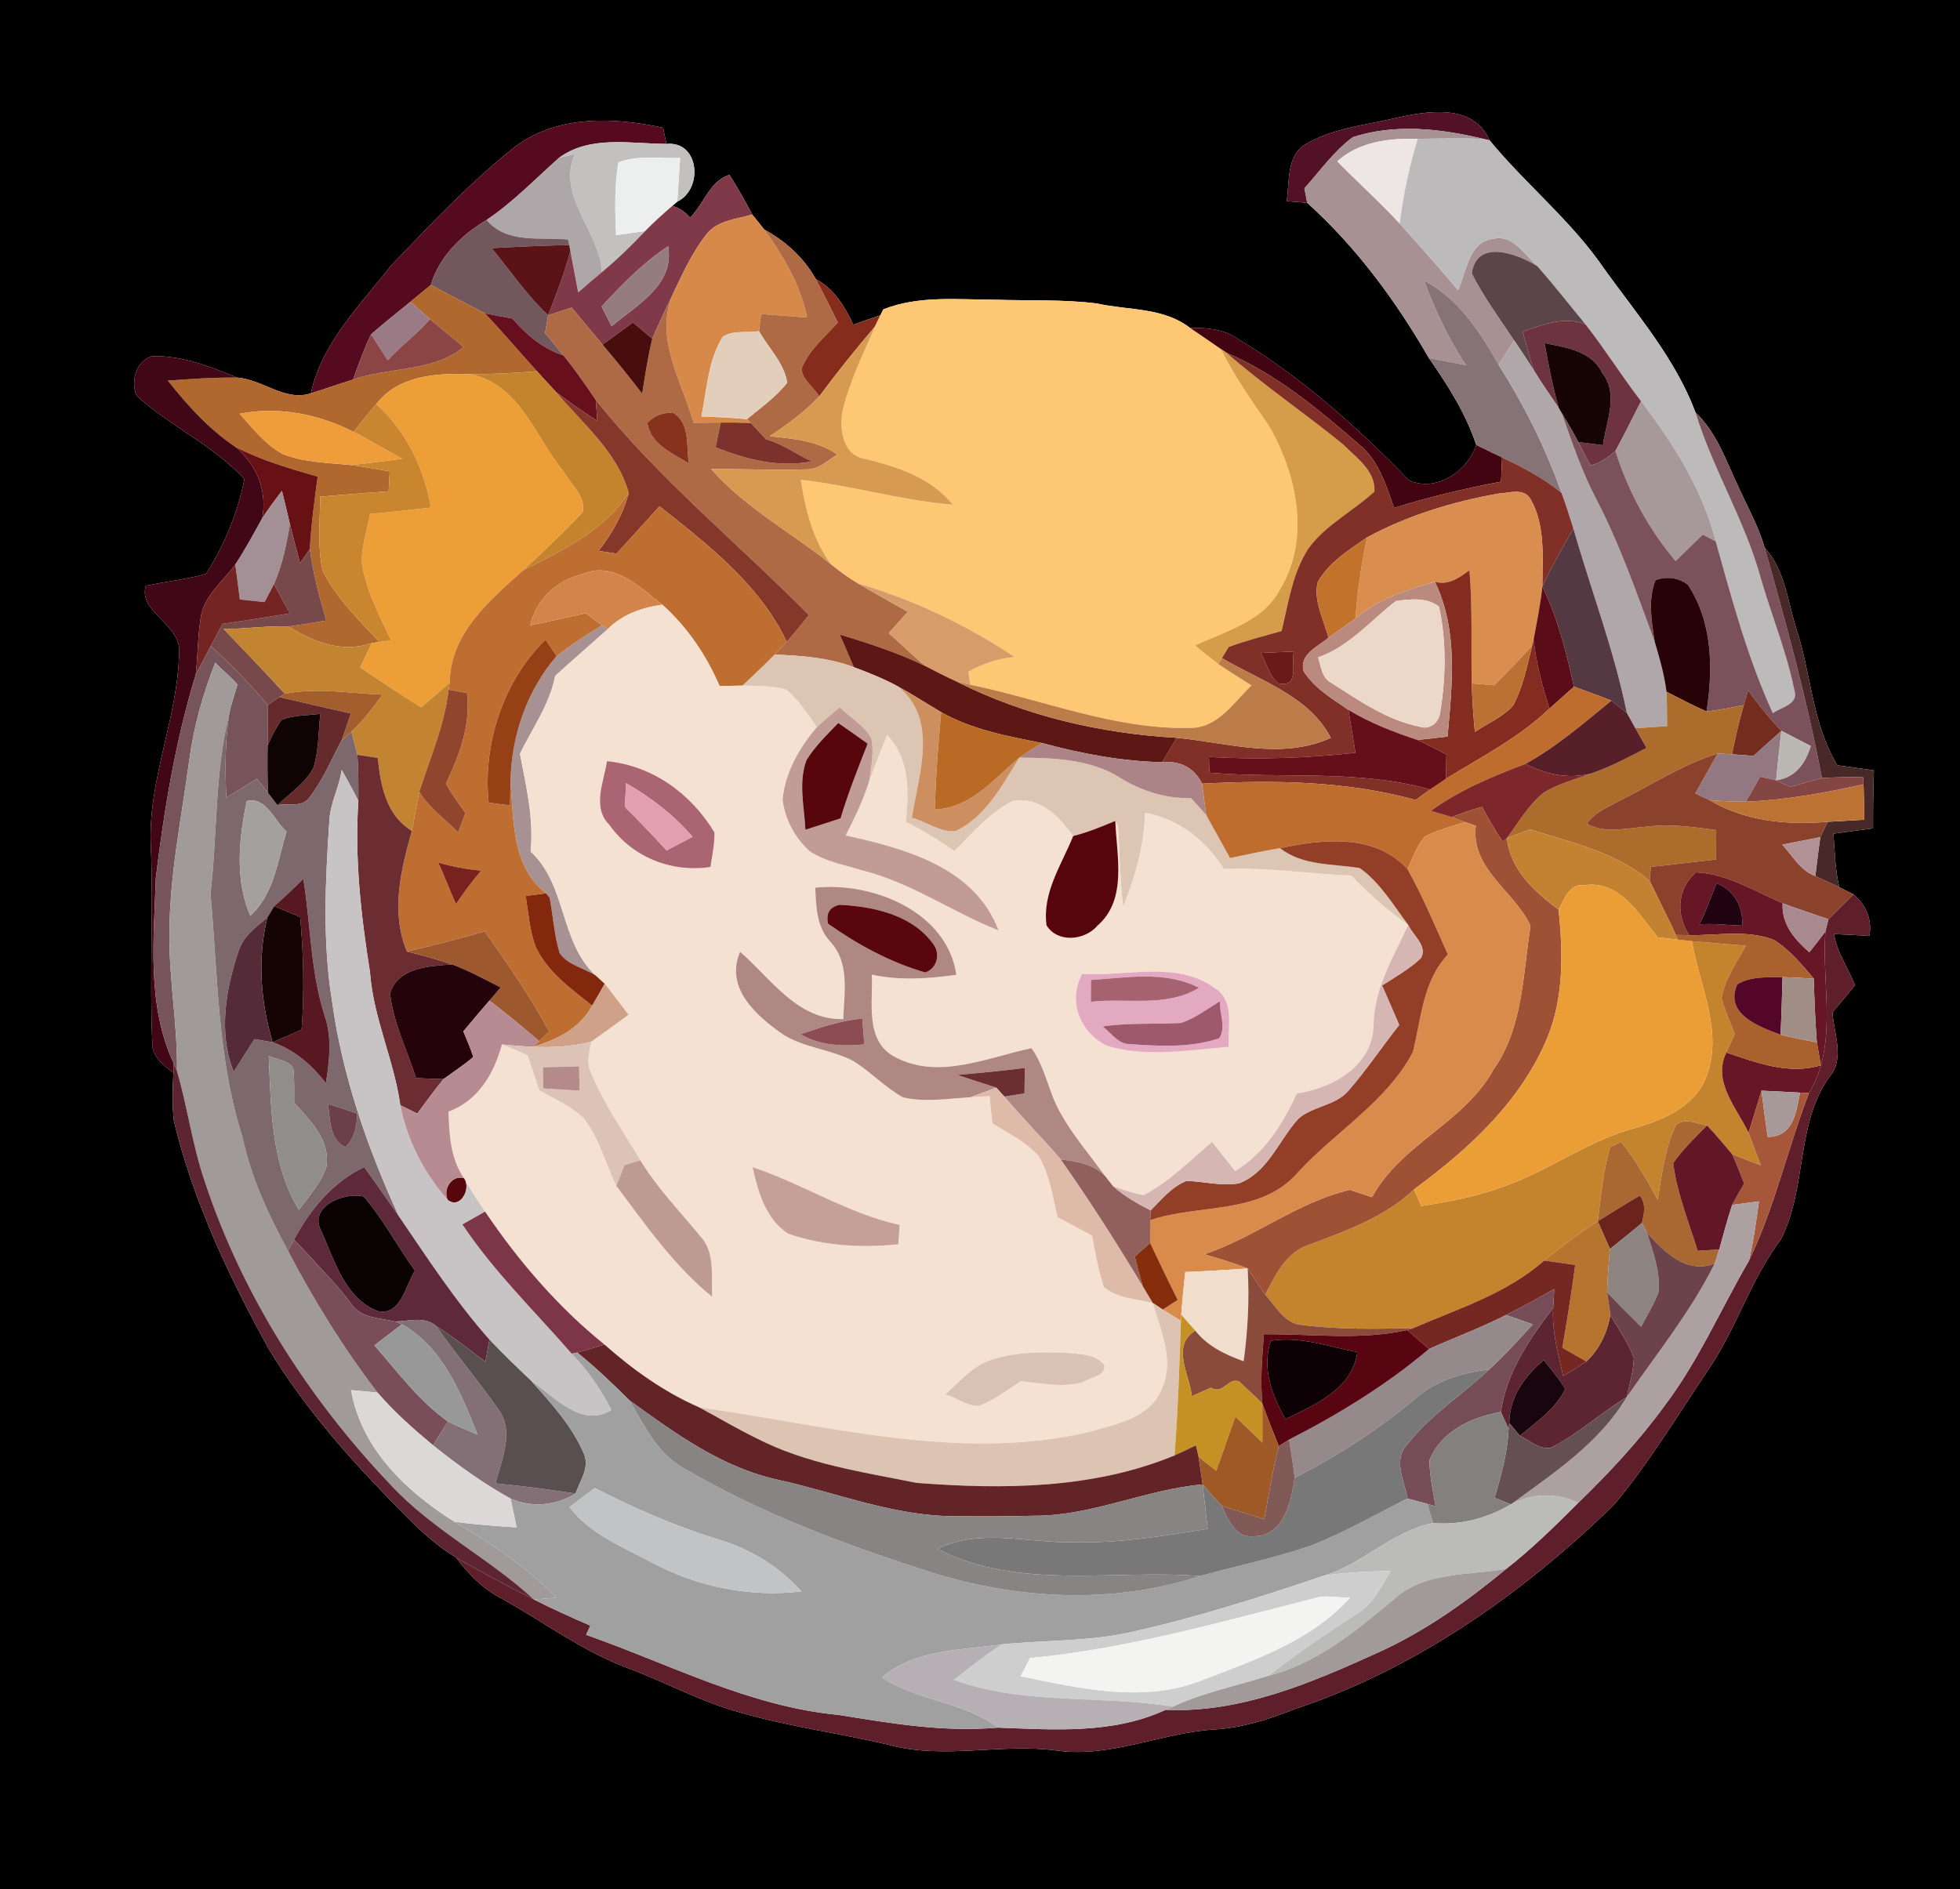 <?xml version="1.0" encoding="UTF-8" ?>
<!DOCTYPE svg PUBLIC "-//W3C//DTD SVG 1.1//EN" "http://www.w3.org/Graphics/SVG/1.1/DTD/svg11.dtd">
<svg width="250pt" height="241pt" viewBox="0 0 250 241" version="1.1" xmlns="http://www.w3.org/2000/svg">
<g id="#000000ff">
<path fill="#000000" opacity="1.00" d=" M 0.00 0.00 L 250.00 0.00 L 250.00 241.00 L 0.00 241.00 L 0.00 0.00 M 178.07 15.05 C 174.15 15.97 169.94 16.34 166.43 18.46 C 164.04 20.03 164.52 23.21 164.11 25.66 C 164.77 25.72 166.08 25.83 166.74 25.88 C 173.01 31.53 178.05 38.39 182.25 45.67 C 184.65 49.11 186.97 52.75 188.30 56.78 C 187.15 60.21 183.12 62.83 179.71 61.27 C 173.12 54.48 165.99 48.10 157.84 43.20 C 156.07 41.98 153.90 41.79 151.81 41.85 C 148.40 39.18 143.94 39.62 139.93 38.72 C 135.65 38.18 131.31 38.38 127.01 38.24 C 122.21 38.24 117.22 37.66 112.66 39.47 L 112.30 40.21 C 111.14 40.60 109.99 41.01 108.84 41.42 C 107.75 39.11 106.41 36.84 104.06 35.61 C 102.55 32.90 100.21 30.76 97.49 29.29 C 97.10 28.81 96.33 27.85 95.95 27.37 C 95.07 25.64 94.07 23.96 93.05 22.31 C 90.54 23.03 89.78 26.06 88.01 27.77 C 87.43 27.04 86.67 26.54 85.75 26.27 L 86.39 25.72 C 89.71 24.15 89.24 17.95 85.00 18.36 C 84.86 17.68 84.72 16.99 84.58 16.30 C 78.25 14.95 71.12 14.63 65.67 18.74 C 59.96 23.27 54.93 28.62 49.89 33.87 C 45.96 38.91 41.05 43.72 39.65 50.18 C 36.38 51.27 33.46 48.38 30.22 48.17 C 26.78 46.75 23.18 45.33 19.39 45.44 C 17.33 46.07 16.66 48.61 17.40 50.46 C 21.69 54.40 27.22 56.79 31.17 61.13 C 30.32 65.40 28.63 69.54 26.28 73.21 C 23.77 73.92 21.16 74.19 18.60 74.73 C 17.57 77.99 22.99 79.65 22.85 83.05 C 22.75 91.51 18.81 99.48 19.24 107.99 C 19.59 116.27 19.06 124.57 19.42 132.84 C 19.27 134.74 20.78 135.85 22.12 136.87 C 22.01 138.92 21.94 140.98 22.18 143.02 C 24.63 153.20 29.14 162.73 34.15 171.87 C 39.15 180.25 45.81 187.46 52.68 194.33 C 54.37 195.96 56.18 197.50 58.19 198.73 C 59.76 200.83 61.61 202.72 63.96 203.93 C 69.31 206.90 74.26 210.65 80.03 212.80 C 84.86 214.60 89.41 217.12 94.40 218.48 C 100.64 220.30 107.10 221.11 113.41 222.62 C 120.43 224.51 127.68 222.37 134.81 223.34 C 141.72 224.29 148.18 221.04 154.99 220.64 C 158.50 220.42 161.87 219.35 165.12 218.06 C 180.62 212.91 194.30 203.27 205.91 191.94 C 210.35 186.60 213.97 180.61 217.83 174.84 C 221.47 169.58 223.27 163.30 227.12 158.17 C 230.52 151.71 228.99 143.46 233.35 137.38 C 235.35 135.03 233.90 131.88 233.74 129.17 C 234.67 127.99 235.69 126.89 236.60 125.69 C 235.75 123.50 234.30 121.53 233.93 119.17 C 235.43 119.22 236.94 119.31 238.45 119.41 C 238.81 117.26 238.03 115.50 236.41 114.10 C 235.96 113.88 235.06 113.43 234.61 113.20 C 234.06 110.96 234.04 108.65 233.86 106.36 C 235.54 106.14 237.23 105.90 238.91 105.68 C 238.90 103.21 238.93 100.75 239.02 98.28 C 237.46 98.07 235.90 97.85 234.35 97.63 C 231.11 92.27 231.03 85.89 229.08 80.07 C 228.00 76.57 227.65 72.68 225.08 69.86 C 224.32 67.20 222.95 64.79 221.82 62.29 C 220.21 58.94 219.03 55.24 216.26 52.61 C 213.70 45.78 208.86 40.19 204.65 34.34 C 200.50 28.23 194.67 23.57 189.99 17.90 C 187.97 13.19 182.09 14.12 178.07 15.05 Z" />
</g>
<g id="#521127ff">
<path fill="#521127" opacity="1.00" d=" M 178.07 15.05 C 182.09 14.12 187.97 13.19 189.99 17.90 L 189.17 17.71 C 183.77 16.41 177.91 15.75 172.55 17.50 C 170.13 19.30 168.37 21.80 166.38 24.03 C 166.47 24.49 166.65 25.42 166.74 25.88 C 166.08 25.83 164.77 25.72 164.11 25.66 C 164.52 23.21 164.04 20.03 166.43 18.46 C 169.94 16.34 174.15 15.97 178.07 15.05 Z" />
</g>
<g id="#560a1fff">
<path fill="#560a1f" opacity="1.00" d=" M 65.67 18.74 C 71.12 14.63 78.25 14.95 84.58 16.30 C 84.72 16.99 84.86 17.68 85.00 18.36 C 80.44 18.34 75.28 17.23 71.32 20.12 C 68.29 22.82 65.45 25.78 62.07 28.06 C 58.84 30.00 56.07 32.67 54.95 36.36 C 54.08 37.08 53.21 37.79 52.34 38.51 C 50.66 39.88 48.97 41.23 47.33 42.65 C 46.43 44.52 45.74 46.48 45.03 48.43 C 43.22 48.98 41.45 49.63 39.65 50.18 C 41.05 43.72 45.96 38.91 49.89 33.87 C 54.93 28.62 59.96 23.27 65.67 18.74 Z" />
</g>
<g id="#a79193ff">
<path fill="#a79193" opacity="1.00" d=" M 172.55 17.50 C 177.91 15.75 183.77 16.41 189.17 17.71 C 186.39 17.63 183.62 17.67 180.84 17.71 C 177.19 17.62 173.40 18.04 170.57 20.58 C 173.19 23.26 175.99 25.76 178.53 28.52 C 181.03 31.32 183.56 34.12 185.97 37.02 C 187.08 34.71 187.28 30.84 190.46 30.47 C 192.99 29.87 194.46 32.50 196.07 33.94 C 193.54 32.39 188.35 30.39 187.73 34.89 C 189.27 37.90 191.27 40.64 193.14 43.44 C 192.47 44.48 191.81 45.51 191.15 46.55 C 188.78 42.33 186.05 38.12 181.63 35.79 C 183.07 39.56 184.74 43.25 187.01 46.59 C 185.42 46.28 183.83 45.99 182.25 45.67 C 178.05 38.39 173.01 31.53 166.74 25.88 C 166.65 25.42 166.47 24.49 166.38 24.03 C 168.37 21.80 170.13 19.30 172.55 17.50 Z" />
<path fill="#a79193" opacity="1.00" d=" M 76.80 79.77 L 77.52 80.26 C 75.29 82.26 73.03 84.22 70.81 86.23 C 70.11 89.89 67.90 92.90 66.32 96.17 C 67.10 100.28 68.11 104.41 67.68 108.64 C 72.33 112.92 71.36 120.16 75.97 124.45 C 74.47 123.49 72.41 123.12 71.38 121.59 C 70.68 119.29 70.56 116.87 70.10 114.53 L 69.65 113.97 C 65.27 110.58 65.56 104.77 65.11 99.79 C 65.21 93.97 67.16 88.14 70.99 83.71 C 72.84 82.27 74.80 80.98 76.80 79.77 Z" />
</g>
<g id="#ede6e5ff">
<path fill="#ede6e5" opacity="1.00" d=" M 170.57 20.58 C 173.40 18.04 177.19 17.62 180.84 17.71 C 179.75 21.24 178.99 24.86 178.53 28.52 C 175.99 25.76 173.19 23.26 170.57 20.58 Z" />
</g>
<g id="#bcbabaff">
<path fill="#bcbaba" opacity="1.00" d=" M 180.84 17.71 C 183.62 17.67 186.39 17.63 189.17 17.71 L 189.99 17.90 C 194.67 23.57 200.50 28.23 204.65 34.34 C 208.86 40.19 213.70 45.78 216.26 52.61 C 218.45 59.81 222.50 66.27 224.52 73.53 C 225.90 78.40 227.88 83.10 228.87 88.06 C 229.46 89.88 227.18 90.20 226.13 90.99 C 222.91 83.96 220.92 76.48 218.84 69.06 C 217.14 62.42 213.43 56.58 209.32 51.19 C 206.86 47.99 204.72 44.56 202.23 41.38 C 200.18 38.90 198.21 36.35 196.07 33.94 C 194.46 32.50 192.99 29.87 190.46 30.47 C 187.28 30.84 187.08 34.71 185.97 37.02 C 183.56 34.12 181.03 31.32 178.53 28.52 C 178.99 24.86 179.75 21.24 180.84 17.71 Z" />
</g>
<g id="#c2c1c0ff">
<path fill="#c2c1c0" opacity="1.00" d=" M 71.32 20.12 C 75.28 17.23 80.44 18.34 85.00 18.36 C 89.24 17.95 89.71 24.15 86.39 25.72 C 86.51 23.86 86.63 22.00 86.75 20.14 C 84.14 20.29 81.33 19.72 78.87 20.73 C 78.36 23.80 78.45 26.91 78.57 30.00 C 79.81 29.83 81.05 29.66 82.29 29.48 C 80.55 31.32 78.74 33.10 76.78 34.71 C 76.49 29.47 70.96 25.10 73.31 19.66 C 72.81 19.77 71.82 20.00 71.32 20.12 Z" />
</g>
<g id="#aea7aaff">
<path fill="#aea7aa" opacity="1.00" d=" M 71.32 20.12 C 71.82 20.00 72.81 19.77 73.31 19.66 C 70.96 25.10 76.49 29.47 76.78 34.71 C 75.76 35.56 74.76 36.43 73.75 37.30 C 73.42 35.54 73.09 33.79 72.75 32.03 L 72.61 31.26 L 72.45 30.56 C 68.91 30.22 64.65 31.15 62.07 28.06 C 65.45 25.78 68.29 22.82 71.32 20.12 Z" />
</g>
<g id="#edefeeff">
<path fill="#edefee" opacity="1.00" d=" M 78.87 20.73 C 81.33 19.72 84.14 20.29 86.75 20.14 C 86.63 22.00 86.51 23.86 86.39 25.72 L 85.75 26.27 C 84.56 27.30 83.39 28.35 82.29 29.48 C 81.05 29.66 79.81 29.83 78.57 30.00 C 78.45 26.91 78.36 23.80 78.87 20.73 Z" />
</g>
<g id="#803949ff">
<path fill="#803949" opacity="1.00" d=" M 88.01 27.77 C 89.78 26.06 90.54 23.03 93.05 22.31 C 94.07 23.96 95.07 25.64 95.95 27.37 C 93.90 27.98 91.37 28.12 90.02 30.01 C 88.36 32.15 87.20 34.62 86.05 37.04 C 85.10 39.10 84.08 41.12 83.20 43.21 C 82.38 42.52 81.56 41.84 80.74 41.15 C 79.45 42.09 78.15 43.02 76.85 43.96 C 75.53 42.40 74.23 40.82 72.92 39.24 C 71.92 39.56 70.91 39.89 69.91 40.22 C 70.98 37.54 72.00 34.82 72.75 32.03 C 73.09 33.79 73.42 35.54 73.75 37.30 C 74.76 36.43 75.76 35.56 76.78 34.71 C 78.74 33.10 80.55 31.32 82.29 29.48 C 83.39 28.35 84.56 27.30 85.75 26.27 C 86.67 26.54 87.43 27.04 88.01 27.77 M 76.74 39.10 C 77.06 39.73 77.69 40.99 78.01 41.62 C 81.19 38.92 86.07 36.37 85.22 31.42 C 82.01 33.53 79.35 36.29 76.74 39.10 Z" />
</g>
<g id="#72585dff">
<path fill="#72585d" opacity="1.00" d=" M 54.95 36.36 C 56.07 32.67 58.84 30.00 62.07 28.06 C 64.65 31.15 68.91 30.22 72.45 30.56 L 72.61 31.26 C 69.31 31.33 66.01 31.48 62.71 31.66 C 65.08 34.54 67.18 37.65 69.91 40.22 C 69.78 40.98 69.66 41.73 69.53 42.49 C 70.31 43.44 71.09 44.38 71.86 45.34 C 69.23 44.48 67.13 42.71 65.36 40.64 C 64.19 40.43 63.02 40.21 61.85 39.98 C 59.54 38.80 57.24 37.57 54.95 36.36 Z" />
</g>
<g id="#d78949ff">
<path fill="#d78949" opacity="1.00" d=" M 90.02 30.01 C 91.37 28.12 93.90 27.98 95.95 27.37 C 96.33 27.85 97.10 28.81 97.49 29.29 C 99.94 32.71 102.11 36.35 102.94 40.51 C 100.99 40.35 99.03 40.21 97.08 40.06 C 97.01 40.61 96.88 41.70 96.81 42.25 C 95.29 42.52 93.50 42.07 92.17 42.99 C 90.30 46.02 90.17 49.73 89.46 53.13 C 91.40 53.21 93.34 53.27 95.27 53.48 L 95.77 53.96 C 94.49 53.92 93.21 53.90 91.93 53.91 C 90.78 53.91 89.62 53.93 88.47 53.95 C 86.93 48.44 83.20 42.83 86.05 37.04 C 87.20 34.62 88.36 32.15 90.02 30.01 Z" />
</g>
<g id="#ae6945ff">
<path fill="#ae6945" opacity="1.00" d=" M 97.49 29.29 C 100.21 30.76 102.55 32.90 104.06 35.61 C 105.04 37.43 105.95 39.29 106.87 41.14 C 105.21 43.00 103.16 44.67 102.23 47.05 C 102.36 48.50 103.79 49.38 104.49 50.57 C 102.65 52.57 100.42 54.14 98.18 55.66 C 101.16 55.96 104.27 56.22 106.81 57.98 C 105.61 58.75 104.44 59.89 102.93 59.88 C 98.85 60.02 94.77 59.83 90.69 59.82 C 95.05 64.77 100.89 67.91 105.99 71.98 C 107.09 72.87 108.23 73.72 109.46 74.44 C 111.55 75.68 113.68 76.85 115.79 78.05 C 114.98 78.95 114.17 79.86 113.37 80.77 C 114.92 82.20 116.45 83.63 118.05 84.99 C 114.55 83.29 110.84 82.08 107.12 80.96 C 107.71 82.35 108.31 83.73 108.91 85.12 C 105.69 83.89 102.24 83.66 98.83 83.51 C 99.21 83.11 99.97 82.29 100.35 81.88 C 101.32 80.77 102.24 79.62 103.18 78.47 C 94.13 69.31 84.06 61.13 75.99 51.03 C 74.67 49.09 73.34 47.16 71.86 45.34 C 71.09 44.38 70.31 43.44 69.53 42.49 C 69.66 41.73 69.78 40.98 69.91 40.22 C 70.91 39.89 71.92 39.56 72.92 39.24 C 74.23 40.82 75.53 42.40 76.85 43.96 C 78.59 46.00 80.27 48.10 81.91 50.23 C 82.28 47.88 82.64 45.52 83.20 43.21 C 84.08 41.12 85.10 39.10 86.05 37.04 C 83.20 42.83 86.93 48.44 88.47 53.95 C 89.62 53.93 90.78 53.91 91.93 53.91 C 91.71 54.96 91.49 56.02 91.27 57.07 C 95.18 58.61 99.32 59.71 103.54 58.86 C 101.57 57.95 99.79 56.63 97.68 56.03 C 97.05 55.33 96.41 54.64 95.77 53.96 L 95.27 53.48 C 97.04 52.01 98.97 50.66 100.41 48.83 C 100.03 46.33 98.02 44.40 96.81 42.25 C 96.88 41.70 97.01 40.61 97.08 40.06 C 99.03 40.21 100.99 40.35 102.94 40.51 C 102.11 36.35 99.94 32.71 97.49 29.29 M 82.57 53.95 C 83.00 56.74 85.79 57.82 87.88 59.15 C 87.50 56.98 88.08 54.11 85.95 52.71 C 84.62 52.56 83.49 52.97 82.57 53.95 Z" />
</g>
<g id="#5a1416ff">
<path fill="#5a1416" opacity="1.00" d=" M 62.71 31.66 C 66.01 31.48 69.31 31.33 72.61 31.26 L 72.75 32.03 C 72.00 34.82 70.98 37.54 69.91 40.22 C 67.18 37.65 65.08 34.54 62.71 31.66 Z" />
</g>
<g id="#947c7fff">
<path fill="#947c7f" opacity="1.00" d=" M 76.74 39.10 C 79.35 36.29 82.01 33.53 85.22 31.42 C 86.07 36.37 81.19 38.92 78.01 41.62 C 77.69 40.99 77.06 39.73 76.74 39.10 Z" />
</g>
<g id="#5c4549ff">
<path fill="#5c4549" opacity="1.00" d=" M 187.73 34.89 C 188.35 30.39 193.54 32.39 196.07 33.94 C 198.21 36.35 200.18 38.90 202.23 41.38 C 199.54 40.29 196.78 41.45 194.21 42.30 C 194.67 43.97 195.12 45.64 195.67 47.29 C 194.85 45.99 193.99 44.72 193.14 43.44 C 191.27 40.64 189.27 37.90 187.73 34.89 Z" />
</g>
<g id="#862c1cff">
<path fill="#862c1c" opacity="1.00" d=" M 104.06 35.61 C 106.41 36.84 107.75 39.11 108.84 41.42 C 109.99 41.01 111.14 40.60 112.30 40.21 C 112.13 40.57 111.78 41.29 111.61 41.65 C 109.14 44.55 106.76 47.52 104.49 50.57 C 103.79 49.38 102.36 48.50 102.23 47.05 C 103.16 44.67 105.21 43.00 106.87 41.14 C 105.95 39.29 105.04 37.43 104.06 35.61 Z" />
</g>
<g id="#867377ff">
<path fill="#867377" opacity="1.00" d=" M 181.63 35.79 C 186.05 38.12 188.78 42.33 191.15 46.55 C 194.41 51.69 197.15 57.15 199.18 62.89 C 196.90 61.00 194.26 59.63 191.59 58.37 C 190.49 57.84 189.39 57.32 188.30 56.78 C 186.97 52.75 184.65 49.11 182.25 45.67 C 183.83 45.99 185.42 46.28 187.01 46.59 C 184.74 43.25 183.07 39.56 181.63 35.79 Z" />
</g>
<g id="#b0682eff">
<path fill="#b0682e" opacity="1.00" d=" M 52.34 38.51 C 53.21 37.79 54.08 37.08 54.95 36.36 C 57.24 37.57 59.54 38.80 61.85 39.98 C 64.13 42.38 66.27 44.90 68.49 47.36 C 65.63 47.60 62.76 47.75 59.88 47.73 C 55.64 47.60 50.83 47.89 48.00 51.55 C 47.00 52.70 46.05 53.90 45.10 55.10 C 40.60 52.84 35.55 51.81 30.56 52.79 C 32.27 54.63 33.82 56.74 36.09 57.93 C 38.84 59.02 41.86 59.03 44.77 59.33 C 46.42 59.55 48.06 59.85 49.71 60.14 C 49.67 60.78 49.60 62.04 49.57 62.68 C 46.66 62.89 43.74 63.11 40.84 63.36 C 40.82 66.50 40.47 69.70 41.15 72.80 C 42.87 76.30 45.76 79.06 48.38 81.89 L 47.42 82.04 C 43.65 83.36 39.98 81.91 36.78 79.92 C 38.40 79.71 40.01 79.43 41.62 79.16 C 40.72 76.17 39.93 73.14 39.52 70.05 C 39.69 66.95 40.10 63.88 40.52 60.81 C 36.95 59.79 33.37 58.73 30.05 57.04 C 26.65 54.75 23.93 51.75 21.41 48.56 C 24.34 48.33 27.28 48.15 30.22 48.17 C 33.46 48.38 36.38 51.27 39.65 50.18 C 41.45 49.63 43.22 48.98 45.03 48.43 C 49.61 46.80 55.22 47.48 59.12 44.29 C 57.73 43.06 56.25 41.93 54.84 40.72 C 54.21 40.17 52.96 39.06 52.34 38.51 Z" />
</g>
<g id="#9a7b85ff">
<path fill="#9a7b85" opacity="1.00" d=" M 47.33 42.65 C 48.97 41.23 50.66 39.88 52.34 38.51 C 52.96 39.06 54.21 40.17 54.84 40.72 C 53.21 42.63 51.14 44.10 49.46 45.96 C 48.93 45.13 47.86 43.48 47.33 42.65 Z" />
</g>
<g id="#fdc774ff">
<path fill="#fdc774" opacity="1.00" d=" M 112.66 39.47 C 117.22 37.66 122.21 38.24 127.01 38.24 C 131.31 38.38 135.65 38.18 139.93 38.72 C 143.94 39.62 148.40 39.18 151.81 41.85 C 153.13 42.72 154.42 43.64 155.73 44.53 C 157.42 47.97 159.63 51.09 161.80 54.24 C 165.41 60.44 167.22 68.71 163.26 75.20 C 161.14 79.31 156.30 80.51 152.44 82.35 C 153.42 83.16 154.40 83.96 155.42 84.73 C 156.80 85.68 158.22 86.56 159.64 87.45 C 157.36 89.60 155.40 92.84 151.89 92.87 C 142.21 93.12 133.11 89.29 123.77 87.36 C 123.71 86.95 123.58 86.12 123.52 85.70 C 125.34 84.67 127.33 83.99 129.42 83.82 C 123.27 79.72 116.56 76.53 109.46 74.44 C 108.23 73.72 107.09 72.87 105.99 71.98 C 103.66 68.83 102.73 65.01 102.14 61.21 C 108.66 61.95 114.99 63.86 121.54 64.39 C 118.72 60.92 114.50 59.56 110.33 58.53 C 107.54 58.14 107.06 54.82 107.45 52.55 C 108.31 48.74 110.09 45.23 111.61 41.65 C 111.78 41.29 112.13 40.57 112.30 40.21 L 112.66 39.47 Z" />
</g>
<g id="#670f1cff">
<path fill="#670f1c" opacity="1.00" d=" M 61.85 39.98 C 63.02 40.21 64.19 40.43 65.36 40.64 C 67.13 42.71 69.23 44.48 71.86 45.34 C 73.34 47.16 74.67 49.09 75.99 51.03 C 76.04 51.70 76.14 53.04 76.19 53.71 C 74.41 52.54 72.64 51.35 70.95 50.04 C 70.12 49.16 69.31 48.26 68.49 47.36 C 66.27 44.90 64.13 42.38 61.85 39.98 Z" />
</g>
<g id="#6d343fff">
<path fill="#6d343f" opacity="1.00" d=" M 194.21 42.30 C 196.78 41.45 199.54 40.29 202.23 41.38 C 204.72 44.56 206.86 47.99 209.32 51.19 C 208.24 53.32 207.19 55.45 206.05 57.54 C 205.10 58.32 204.10 59.13 202.87 59.36 C 202.32 58.39 201.80 57.40 201.31 56.40 C 202.10 56.50 203.68 56.70 204.46 56.80 C 204.84 53.78 206.53 50.34 204.38 47.60 C 203.02 44.75 199.76 44.35 197.01 43.77 C 197.51 46.54 198.05 49.31 198.81 52.02 C 197.75 50.45 196.65 48.91 195.67 47.29 C 195.12 45.64 194.67 43.97 194.21 42.30 Z" />
</g>
<g id="#8c4545ff">
<path fill="#8c4545" opacity="1.00" d=" M 54.84 40.72 C 56.25 41.93 57.73 43.06 59.12 44.29 C 55.22 47.48 49.61 46.80 45.03 48.43 C 45.74 46.48 46.43 44.52 47.33 42.65 C 47.86 43.48 48.93 45.13 49.46 45.96 C 51.14 44.10 53.21 42.63 54.84 40.72 Z" />
</g>
<g id="#470e0dff">
<path fill="#470e0d" opacity="1.00" d=" M 76.85 43.96 C 78.15 43.02 79.45 42.09 80.74 41.15 C 81.56 41.84 82.38 42.52 83.20 43.21 C 82.64 45.52 82.28 47.88 81.91 50.23 C 80.27 48.10 78.59 46.00 76.85 43.96 Z" />
</g>
<g id="#e2cebbff">
<path fill="#e2cebb" opacity="1.00" d=" M 92.17 42.99 C 93.50 42.07 95.29 42.52 96.81 42.25 C 98.02 44.40 100.03 46.33 100.41 48.83 C 98.97 50.66 97.04 52.01 95.27 53.48 C 93.34 53.27 91.40 53.21 89.46 53.13 C 90.17 49.73 90.30 46.02 92.17 42.99 Z" />
</g>
<g id="#d69b51ff">
<path fill="#d69b51" opacity="1.00" d=" M 104.49 50.57 C 106.76 47.52 109.14 44.55 111.61 41.65 C 110.09 45.23 108.31 48.74 107.45 52.55 C 107.06 54.82 107.54 58.14 110.33 58.53 C 114.50 59.56 118.72 60.92 121.54 64.39 C 114.99 63.86 108.66 61.95 102.14 61.21 C 102.73 65.01 103.66 68.83 105.99 71.98 C 100.89 67.91 95.05 64.77 90.69 59.82 C 94.77 59.83 98.85 60.02 102.93 59.88 C 104.44 59.89 105.61 58.75 106.81 57.98 C 104.27 56.22 101.16 55.96 98.18 55.66 C 100.42 54.14 102.65 52.57 104.49 50.57 Z" />
</g>
<g id="#410410ff">
<path fill="#410410" opacity="1.00" d=" M 151.81 41.85 C 153.90 41.79 156.07 41.98 157.84 43.20 C 165.99 48.10 173.12 54.48 179.71 61.27 C 183.12 62.83 187.15 60.21 188.30 56.78 C 189.39 57.32 190.49 57.84 191.59 58.37 C 191.55 59.40 191.50 60.42 191.46 61.45 C 186.85 62.31 182.29 63.40 177.82 64.80 C 176.79 61.88 175.85 58.70 173.32 56.68 C 168.14 52.19 162.79 47.72 156.43 45.00 L 155.73 44.53 C 154.42 43.64 153.13 42.72 151.81 41.85 Z" />
</g>
<g id="#b0a7aaff">
<path fill="#b0a7aa" opacity="1.00" d=" M 191.15 46.55 C 191.81 45.51 192.47 44.48 193.14 43.44 C 193.99 44.72 194.85 45.99 195.67 47.29 C 196.65 48.91 197.75 50.45 198.81 52.02 L 199.19 52.68 C 200.49 56.35 201.72 60.05 203.52 63.51 C 206.60 69.40 208.77 75.69 211.07 81.91 C 211.69 83.99 212.29 86.09 212.56 88.25 C 212.63 89.71 212.63 91.17 212.64 92.64 C 211.29 92.73 209.94 92.83 208.59 92.91 C 208.32 92.42 207.77 91.44 207.50 90.95 C 205.88 82.93 202.93 75.29 200.69 67.44 C 200.21 65.92 199.73 64.39 199.18 62.89 C 197.15 57.15 194.41 51.69 191.15 46.55 Z" />
</g>
<g id="#170404ff">
<path fill="#170404" opacity="1.00" d=" M 197.01 43.77 C 199.76 44.35 203.02 44.75 204.38 47.60 C 206.53 50.34 204.84 53.78 204.46 56.80 C 203.68 56.70 202.10 56.50 201.31 56.40 C 200.65 55.13 199.93 53.90 199.19 52.68 L 198.81 52.02 C 198.05 49.31 197.51 46.54 197.01 43.77 Z" />
</g>
<g id="#410717ff">
<path fill="#410717" opacity="1.00" d=" M 19.39 45.44 C 23.18 45.33 26.78 46.75 30.22 48.17 C 27.28 48.15 24.34 48.33 21.41 48.56 C 23.93 51.75 26.65 54.75 30.05 57.04 C 32.76 59.27 34.09 62.62 33.46 66.10 C 32.35 68.10 31.27 70.12 30.01 72.03 C 28.43 74.19 25.98 76.02 25.60 78.83 C 25.22 81.22 25.23 83.65 24.97 86.06 C 22.38 94.48 20.95 103.23 19.88 111.96 C 19.61 119.86 18.71 128.29 22.16 135.68 L 22.12 136.87 C 20.78 135.85 19.27 134.74 19.42 132.84 C 19.06 124.57 19.59 116.27 19.24 107.99 C 18.81 99.48 22.75 91.51 22.85 83.05 C 22.99 79.65 17.57 77.99 18.60 74.73 C 21.16 74.19 23.77 73.92 26.28 73.21 C 28.63 69.54 30.32 65.40 31.17 61.13 C 27.22 56.79 21.69 54.40 17.40 50.46 C 16.66 48.61 17.33 46.07 19.39 45.44 Z" />
</g>
<g id="#d59d4aff">
<path fill="#d59d4a" opacity="1.00" d=" M 161.80 54.24 C 159.63 51.09 157.42 47.97 155.73 44.53 L 156.43 45.00 C 161.17 49.16 166.42 52.70 171.30 56.69 C 172.96 58.37 175.49 60.07 175.30 62.72 C 172.59 65.22 169.14 66.92 166.92 69.93 C 164.85 73.08 164.34 76.90 163.47 80.50 C 161.21 81.15 158.92 81.72 156.72 82.54 C 156.50 82.90 156.08 83.61 155.86 83.96 L 155.42 84.73 C 154.40 83.96 153.42 83.16 152.44 82.35 C 156.30 80.51 161.14 79.31 163.26 75.20 C 167.22 68.71 165.41 60.44 161.80 54.24 Z" />
</g>
<g id="#813027ff">
<path fill="#813027" opacity="1.00" d=" M 156.43 45.00 C 162.79 47.72 168.14 52.19 173.32 56.68 C 175.85 58.70 176.79 61.88 177.82 64.80 C 182.29 63.40 186.85 62.31 191.46 61.45 C 191.50 60.42 191.55 59.40 191.59 58.37 C 194.26 59.63 196.90 61.00 199.18 62.89 C 199.73 64.39 200.21 65.92 200.69 67.44 C 199.29 69.86 197.89 72.28 196.73 74.83 C 196.73 71.10 197.15 67.01 195.21 63.66 C 194.36 62.21 192.47 62.90 191.16 62.97 C 185.34 63.99 179.59 65.74 174.37 68.56 C 172.06 70.16 169.49 71.74 168.08 74.26 C 167.49 76.68 168.87 79.04 169.44 81.36 C 168.11 82.51 165.68 83.46 166.28 85.63 C 167.62 87.81 169.94 89.13 171.99 90.57 C 172.30 92.39 172.60 94.21 172.89 96.04 C 166.68 96.73 160.43 96.93 154.20 96.57 C 154.22 97.08 154.26 98.08 154.27 98.58 C 163.65 99.37 173.23 98.13 182.41 100.72 C 181.95 101.06 181.04 101.72 180.58 102.06 C 171.69 99.61 162.47 99.51 153.33 99.98 C 152.33 97.93 150.45 97.02 148.23 97.24 C 148.85 96.20 149.47 95.17 150.10 94.13 C 156.60 94.76 163.43 96.99 169.74 94.14 C 167.03 88.83 160.73 86.85 155.86 83.96 C 156.08 83.61 156.50 82.90 156.72 82.54 C 158.92 81.72 161.21 81.15 163.47 80.50 C 164.34 76.90 164.85 73.08 166.92 69.93 C 169.14 66.92 172.59 65.22 175.30 62.72 C 175.49 60.07 172.96 58.37 171.30 56.69 C 166.42 52.70 161.17 49.16 156.43 45.00 M 160.83 83.31 C 161.53 84.60 161.87 86.21 163.06 87.18 C 165.74 87.79 164.71 84.73 165.02 83.13 C 163.62 83.18 162.22 83.24 160.83 83.31 Z" />
</g>
<g id="#ed9e36ff">
<path fill="#ed9e36" opacity="1.00" d=" M 48.00 51.55 C 50.83 47.89 55.64 47.60 59.88 47.73 C 66.30 48.91 68.21 55.72 71.89 60.15 C 72.79 61.78 74.78 63.35 74.31 65.39 C 71.85 67.92 69.33 70.40 66.71 72.77 C 62.42 76.64 57.44 80.79 57.35 87.11 C 56.14 88.15 54.93 89.20 53.72 90.25 C 51.10 88.59 48.50 86.89 45.93 85.15 C 46.42 84.12 46.92 83.08 47.42 82.04 L 48.38 81.89 C 48.76 81.84 49.52 81.75 49.89 81.70 C 48.38 78.53 46.70 75.35 46.16 71.84 C 46.10 69.71 46.83 67.66 47.20 65.58 C 49.79 65.30 52.38 65.07 54.97 64.75 C 54.08 59.71 51.83 55.02 48.00 51.55 Z" />
</g>
<g id="#c4842eff">
<path fill="#c4842e" opacity="1.00" d=" M 59.88 47.73 C 62.76 47.75 65.63 47.60 68.49 47.36 C 69.31 48.26 70.12 49.16 70.95 50.04 C 74.33 54.09 78.72 57.61 80.20 62.89 C 77.00 67.76 71.72 70.22 66.71 72.77 C 69.33 70.40 71.85 67.92 74.31 65.39 C 74.78 63.35 72.79 61.78 71.89 60.15 C 68.21 55.72 66.30 48.91 59.88 47.73 Z" />
<path fill="#c4842e" opacity="1.00" d=" M 215.80 120.07 C 218.09 120.28 220.38 120.47 222.68 120.65 C 221.51 122.80 220.03 124.88 219.58 127.32 C 220.01 128.91 220.68 130.41 221.27 131.94 C 220.91 132.72 220.55 133.50 220.20 134.28 C 218.39 138.01 221.52 141.32 223.03 144.52 C 223.55 145.90 224.07 147.29 224.60 148.68 C 223.37 148.21 222.14 147.75 220.93 147.24 C 219.87 146.01 218.86 144.75 217.74 143.59 C 216.40 143.41 214.91 142.45 213.73 143.61 C 212.36 146.58 211.97 149.86 211.44 153.05 C 210.04 150.50 208.59 147.95 206.77 145.68 C 206.42 145.84 205.73 146.17 205.39 146.34 C 204.46 149.42 204.22 152.64 203.79 155.81 C 201.42 157.35 199.15 159.03 196.96 160.82 C 192.19 165.03 186.00 166.97 180.25 169.44 C 175.53 169.56 170.77 169.64 166.07 169.04 C 163.84 168.88 162.73 166.65 161.38 165.17 C 162.70 162.67 164.02 159.77 166.94 158.82 C 171.69 157.02 176.59 155.32 180.36 151.74 C 180.67 152.44 180.98 153.15 181.29 153.87 C 184.97 153.29 188.67 152.59 192.16 151.23 C 197.68 149.26 202.44 145.64 208.11 144.04 C 211.83 142.99 215.97 141.41 217.57 137.55 C 219.92 131.76 216.77 125.80 215.80 120.07 Z" />
</g>
<g id="#85372aff">
<path fill="#85372a" opacity="1.00" d=" M 70.95 50.04 C 72.64 51.35 74.41 52.54 76.19 53.71 C 76.14 53.04 76.04 51.70 75.99 51.03 C 84.06 61.13 94.13 69.31 103.18 78.47 C 102.24 79.62 101.32 80.77 100.35 81.88 C 96.89 74.56 90.31 69.49 84.12 64.59 C 82.31 66.62 80.47 68.62 78.64 70.63 C 77.88 70.51 77.11 70.40 76.35 70.29 C 78.06 68.07 79.48 65.62 80.20 62.89 C 78.72 57.61 74.33 54.09 70.95 50.04 Z" />
</g>
<g id="#a6989bff">
<path fill="#a6989b" opacity="1.00" d=" M 209.32 51.19 C 213.43 56.58 217.14 62.42 218.84 69.06 C 218.42 68.84 217.60 68.41 217.19 68.20 C 216.04 69.33 214.88 70.46 213.73 71.58 C 210.25 67.45 207.68 62.69 206.05 57.54 C 207.19 55.45 208.24 53.32 209.32 51.19 Z" />
</g>
<g id="#ef9d3bff">
<path fill="#ef9d3b" opacity="1.00" d=" M 30.56 52.79 C 35.55 51.81 40.60 52.84 45.10 55.10 C 47.20 56.19 49.24 57.38 51.31 58.53 C 49.13 58.81 46.95 59.11 44.77 59.33 C 41.86 59.03 38.84 59.02 36.09 57.93 C 33.82 56.74 32.27 54.63 30.56 52.79 Z" />
</g>
<g id="#ca852fff">
<path fill="#ca852f" opacity="1.00" d=" M 48.00 51.55 C 51.83 55.02 54.08 59.71 54.97 64.75 C 52.38 65.07 49.79 65.30 47.20 65.58 C 46.83 67.66 46.10 69.71 46.16 71.84 C 46.70 75.35 48.38 78.53 49.89 81.70 C 49.52 81.75 48.76 81.84 48.38 81.89 C 45.76 79.06 42.87 76.30 41.15 72.80 C 40.47 69.70 40.82 66.50 40.84 63.36 C 43.74 63.11 46.66 62.89 49.57 62.68 C 49.60 62.04 49.67 60.78 49.71 60.14 C 48.06 59.85 46.42 59.55 44.77 59.33 C 46.95 59.11 49.13 58.81 51.31 58.53 C 49.24 57.38 47.20 56.19 45.10 55.10 C 46.05 53.90 47.00 52.70 48.00 51.55 Z" />
</g>
<g id="#86321cff">
<path fill="#86321c" opacity="1.00" d=" M 82.57 53.95 C 83.49 52.97 84.62 52.56 85.95 52.71 C 88.08 54.11 87.50 56.98 87.88 59.15 C 85.79 57.82 83.00 56.74 82.57 53.95 Z" />
</g>
<g id="#7b525bff">
<path fill="#7b525b" opacity="1.00" d=" M 199.19 52.68 C 199.93 53.90 200.65 55.13 201.31 56.40 C 201.80 57.40 202.32 58.39 202.87 59.36 C 204.10 59.13 205.10 58.32 206.05 57.54 C 207.68 62.69 210.25 67.45 213.73 71.58 C 214.88 70.46 216.04 69.33 217.19 68.20 C 217.60 68.41 218.42 68.84 218.84 69.06 C 220.92 76.48 222.91 83.96 226.13 90.99 C 227.18 90.20 229.46 89.88 228.87 88.06 C 227.88 83.10 225.90 78.40 224.52 73.53 C 222.50 66.27 218.45 59.81 216.26 52.61 C 219.03 55.24 220.21 58.94 221.82 62.29 C 222.95 64.79 224.32 67.20 225.08 69.86 C 227.84 79.58 230.51 89.32 232.39 99.27 C 231.03 99.61 229.70 100.01 228.36 100.40 C 227.90 100.19 227.00 99.76 226.54 99.55 C 229.00 99.20 230.28 97.41 230.96 95.18 C 229.71 94.53 228.47 93.88 227.22 93.24 C 225.67 91.62 224.26 89.89 222.98 88.06 C 222.84 88.53 222.57 89.48 222.43 89.95 C 220.85 90.29 219.27 90.58 217.67 90.77 C 218.53 85.33 218.44 79.34 215.28 74.59 C 214.10 73.69 212.54 73.49 211.16 74.02 C 210.17 76.55 210.66 79.31 211.07 81.91 C 208.77 75.69 206.60 69.40 203.52 63.51 C 201.72 60.05 200.49 56.35 199.19 52.68 Z" />
</g>
<g id="#7d312cff">
<path fill="#7d312c" opacity="1.00" d=" M 91.93 53.91 C 93.21 53.90 94.49 53.92 95.77 53.96 C 96.41 54.64 97.05 55.33 97.68 56.03 C 99.79 56.63 101.57 57.95 103.54 58.86 C 99.32 59.71 95.18 58.61 91.27 57.07 C 91.49 56.02 91.71 54.96 91.93 53.91 Z" />
</g>
<g id="#671115ff">
<path fill="#671115" opacity="1.00" d=" M 30.05 57.04 C 33.37 58.73 36.95 59.79 40.52 60.81 C 40.10 63.88 39.69 66.95 39.52 70.05 C 39.10 70.65 38.69 71.24 38.27 71.84 C 37.83 70.19 37.39 68.54 36.98 66.88 C 36.66 65.45 36.31 64.04 35.96 62.62 C 35.10 63.76 34.24 64.90 33.46 66.10 C 34.09 62.62 32.76 59.27 30.05 57.04 Z" />
</g>
<g id="#a29096ff">
<path fill="#a29096" opacity="1.00" d=" M 33.46 66.10 C 34.24 64.90 35.10 63.76 35.96 62.62 C 36.31 64.04 36.66 65.45 36.98 66.88 C 36.55 69.48 36.02 72.10 34.95 74.52 C 34.64 75.10 34.04 76.25 33.74 76.82 C 32.69 76.71 31.64 76.59 30.59 76.48 C 30.41 75.00 30.22 73.51 30.01 72.03 C 31.27 70.12 32.35 68.10 33.46 66.10 Z" />
</g>
<g id="#be6e31ff">
<path fill="#be6e31" opacity="1.00" d=" M 80.20 62.89 C 79.48 65.62 78.06 68.07 76.35 70.29 C 77.11 70.40 77.88 70.51 78.64 70.63 C 80.47 68.62 82.31 66.62 84.12 64.59 C 90.31 69.49 96.89 74.56 100.35 81.88 C 99.97 82.29 99.21 83.11 98.83 83.51 C 97.50 84.87 96.10 86.16 94.72 87.47 C 93.74 87.48 92.76 87.51 91.79 87.54 C 90.10 83.60 87.67 80.01 84.48 77.15 C 81.64 74.94 78.23 71.51 74.32 73.24 C 71.00 74.03 68.43 76.43 67.63 79.77 C 70.00 79.31 72.35 78.74 74.72 78.24 C 75.24 78.62 76.28 79.39 76.80 79.77 C 74.80 80.98 72.84 82.27 70.99 83.71 C 70.64 83.18 69.93 82.12 69.58 81.60 C 64.17 86.93 61.57 94.90 62.33 102.40 C 63.01 102.49 64.38 102.67 65.06 102.76 C 65.07 102.01 65.09 100.53 65.11 99.79 C 65.56 104.77 65.27 110.58 69.65 113.97 C 69.00 114.06 67.70 114.22 67.06 114.31 C 67.40 116.47 67.55 118.70 68.32 120.77 C 69.82 124.01 72.83 126.13 75.53 128.30 C 73.98 131.20 71.01 132.69 67.97 133.55 L 68.77 132.83 C 69.09 132.52 69.72 131.91 70.04 131.60 C 67.65 127.13 64.73 122.97 61.83 118.83 C 58.54 119.77 55.23 120.63 51.90 121.39 C 49.80 116.31 51.13 111.03 52.53 106.00 C 52.87 104.34 53.12 102.66 53.48 101.01 C 54.72 103.09 56.76 104.48 58.43 106.20 C 58.75 105.37 59.06 104.55 59.37 103.72 C 58.50 102.49 57.55 101.30 56.88 99.95 C 58.59 96.34 60.06 92.50 59.57 88.42 C 58.98 88.31 57.81 88.10 57.22 87.99 L 57.35 87.11 C 57.44 80.79 62.42 76.64 66.71 72.77 C 71.72 70.22 77.00 67.76 80.20 62.89 M 55.89 110.05 C 56.73 111.78 57.36 113.61 58.17 115.35 C 59.15 113.86 60.20 112.42 61.38 111.08 C 59.52 110.90 57.68 110.56 55.89 110.05 Z" />
</g>
<g id="#d98d4eff">
<path fill="#d98d4e" opacity="1.00" d=" M 174.37 68.56 C 179.59 65.74 185.34 63.99 191.16 62.97 C 192.47 62.90 194.36 62.21 195.21 63.66 C 197.15 67.01 196.73 71.10 196.73 74.83 C 196.49 77.11 196.03 79.35 195.61 81.60 L 195.43 82.35 C 193.88 84.09 192.24 85.76 190.61 87.43 C 189.64 87.35 188.68 87.27 187.72 87.19 C 187.62 82.37 187.84 77.55 187.43 72.74 C 186.15 73.71 184.71 74.72 183.02 74.22 C 179.43 75.30 175.77 76.39 172.88 78.91 C 173.15 75.43 173.63 71.97 174.37 68.56 Z" />
</g>
<g id="#77494bff">
<path fill="#77494b" opacity="1.00" d=" M 36.98 66.88 C 37.39 68.54 37.83 70.19 38.27 71.84 C 38.69 71.24 39.10 70.65 39.52 70.05 C 39.93 73.14 40.72 76.17 41.62 79.16 C 40.01 79.43 38.40 79.71 36.78 79.92 C 34.02 79.83 31.28 80.23 28.53 80.25 C 31.15 82.99 33.78 85.71 36.33 88.51 L 35.64 88.94 C 35.27 89.18 34.52 89.68 34.15 89.93 C 31.89 87.27 29.48 84.75 26.88 82.43 C 27.37 81.49 27.87 80.54 28.37 79.59 C 31.25 79.18 34.12 78.72 37.00 78.26 C 36.29 77.03 35.59 75.79 34.95 74.52 C 36.02 72.10 36.55 69.48 36.98 66.88 Z" />
</g>
<g id="#543943ff">
<path fill="#543943" opacity="1.00" d=" M 196.73 74.83 C 197.89 72.28 199.29 69.86 200.69 67.44 C 202.93 75.29 205.88 82.93 207.50 90.95 C 207.01 90.56 206.03 89.78 205.53 89.39 C 203.96 88.75 202.36 88.19 200.76 87.61 C 199.78 83.24 198.69 78.87 196.73 74.83 Z" />
</g>
<g id="#c3722cff">
<path fill="#c3722c" opacity="1.00" d=" M 168.08 74.26 C 169.49 71.74 172.06 70.16 174.37 68.56 C 173.63 71.97 173.15 75.43 172.88 78.91 C 171.73 79.73 170.58 80.54 169.44 81.36 C 168.87 79.04 167.49 76.68 168.08 74.26 Z" />
</g>
<g id="#482928ff">
<path fill="#482928" opacity="1.00" d=" M 225.08 69.86 C 227.65 72.68 228.00 76.57 229.08 80.07 C 231.03 85.89 231.11 92.27 234.35 97.63 C 235.90 97.85 237.46 98.07 239.02 98.28 C 238.93 100.75 238.90 103.21 238.91 105.68 C 237.23 105.90 235.54 106.14 233.86 106.36 C 234.04 108.65 234.06 110.96 234.61 113.20 C 233.59 112.72 232.56 112.25 231.55 111.77 C 231.74 110.11 231.95 108.46 232.18 106.81 C 232.41 106.32 232.88 105.34 233.11 104.85 C 234.67 104.77 236.23 104.67 237.79 104.58 C 237.78 103.07 237.74 101.56 237.70 100.06 L 237.64 99.16 C 235.88 99.12 234.13 99.15 232.39 99.27 C 230.51 89.32 227.84 79.58 225.08 69.86 Z" />
</g>
<g id="#742423ff">
<path fill="#742423" opacity="1.00" d=" M 25.60 78.83 C 25.98 76.02 28.43 74.19 30.01 72.03 C 30.22 73.51 30.41 75.00 30.59 76.48 C 31.64 76.59 32.69 76.71 33.74 76.82 C 34.04 76.25 34.64 75.10 34.95 74.52 C 35.59 75.79 36.29 77.03 37.00 78.26 C 34.12 78.72 31.25 79.18 28.37 79.59 C 27.87 80.54 27.37 81.49 26.88 82.43 C 26.24 83.64 25.59 84.84 24.97 86.06 C 25.23 83.65 25.22 81.22 25.60 78.83 Z" />
</g>
<g id="#d3844aff">
<path fill="#d3844a" opacity="1.00" d=" M 74.32 73.24 C 78.23 71.51 81.64 74.94 84.48 77.15 C 81.90 77.50 79.39 78.38 77.52 80.26 L 76.80 79.77 C 76.28 79.39 75.24 78.62 74.72 78.24 C 72.35 78.74 70.00 79.31 67.63 79.77 C 68.43 76.43 71.00 74.03 74.32 73.24 Z" />
</g>
<g id="#842c1fff">
<path fill="#842c1f" opacity="1.00" d=" M 183.02 74.22 C 184.71 74.72 186.15 73.71 187.43 72.74 C 187.84 77.55 187.62 82.37 187.72 87.19 C 187.78 89.25 187.93 91.32 188.12 93.38 C 189.75 92.28 191.66 91.50 192.99 90.02 C 194.27 87.64 194.79 84.95 195.43 82.35 L 195.61 81.60 C 195.93 84.61 196.74 87.53 197.63 90.40 C 193.76 94.11 188.96 96.55 184.44 99.35 C 184.45 98.32 184.47 97.29 184.49 96.26 C 183.26 95.62 182.04 94.98 180.78 94.40 C 182.07 94.27 183.35 94.13 184.64 93.97 C 185.23 87.36 186.02 80.42 183.02 74.22 Z" />
</g>
<g id="#d79c69ff">
<path fill="#d79c69" opacity="1.00" d=" M 109.46 74.44 C 116.56 76.53 123.27 79.72 129.42 83.82 C 127.33 83.99 125.34 84.67 123.52 85.70 C 123.58 86.12 123.71 86.95 123.77 87.36 C 123.34 87.26 122.48 87.06 122.05 86.97 C 120.69 86.35 119.37 85.68 118.05 84.99 C 116.45 83.63 114.92 82.20 113.37 80.77 C 114.17 79.86 114.98 78.95 115.79 78.05 C 113.68 76.85 111.55 75.68 109.46 74.44 Z" />
</g>
<g id="#270307ff">
<path fill="#270307" opacity="1.00" d=" M 211.16 74.02 C 212.54 73.49 214.10 73.69 215.28 74.59 C 218.44 79.34 218.53 85.33 217.67 90.77 C 215.93 90.00 214.25 89.12 212.56 88.25 C 212.29 86.09 211.69 83.99 211.07 81.91 C 210.66 79.31 210.17 76.55 211.16 74.02 Z" />
</g>
<g id="#ba8a7eff">
<path fill="#ba8a7e" opacity="1.00" d=" M 172.88 78.91 C 175.77 76.39 179.43 75.30 183.02 74.22 C 186.02 80.42 185.23 87.36 184.64 93.97 C 183.35 94.13 182.07 94.27 180.78 94.40 C 177.75 93.39 174.74 92.24 171.99 90.57 C 169.94 89.13 167.62 87.81 166.28 85.63 C 165.68 83.46 168.11 82.51 169.44 81.36 C 170.58 80.54 171.73 79.73 172.88 78.91 M 168.12 83.87 C 168.51 85.05 168.59 86.50 169.84 87.14 C 173.32 89.35 176.89 91.87 181.00 92.69 C 182.36 93.20 183.59 92.17 183.71 90.80 C 184.43 86.39 184.50 81.80 183.55 77.41 C 182.05 76.18 179.85 76.43 178.06 76.68 C 174.80 79.17 172.11 82.49 168.12 83.87 Z" />
</g>
<g id="#5b0c19ff">
<path fill="#5b0c19" opacity="1.00" d=" M 195.61 81.60 C 196.03 79.35 196.49 77.11 196.73 74.83 C 198.69 78.87 199.78 83.24 200.76 87.61 C 199.72 88.54 198.67 89.47 197.63 90.40 C 196.74 87.53 195.93 84.61 195.61 81.60 Z" />
</g>
<g id="#f4e1d2ff">
<path fill="#f4e1d2" opacity="1.00" d=" M 77.52 80.26 C 79.39 78.38 81.90 77.50 84.48 77.15 C 87.67 80.01 90.10 83.60 91.79 87.54 C 92.76 87.51 93.74 87.48 94.72 87.47 C 96.55 87.49 98.42 87.48 100.20 87.94 C 101.88 89.23 102.98 91.07 104.20 92.76 C 101.97 95.37 100.15 98.53 99.82 102.01 C 100.12 104.53 101.42 106.97 103.34 108.64 C 105.33 109.94 107.73 110.34 109.97 111.04 C 116.18 112.58 121.46 116.37 127.36 118.70 C 124.35 110.65 115.40 108.24 107.86 106.59 C 109.01 104.38 110.07 102.11 110.85 99.74 C 111.54 97.72 112.37 95.75 113.16 93.76 C 116.05 96.79 115.95 100.94 115.54 104.85 C 117.70 105.92 119.76 107.19 121.73 108.58 C 124.04 106.26 126.22 103.67 129.20 102.17 C 132.64 101.62 135.08 104.12 136.89 106.66 C 135.41 110.32 132.91 113.92 133.49 118.06 C 134.92 120.36 138.39 119.98 140.00 118.08 C 143.83 114.74 142.41 109.16 142.26 104.73 L 142.61 105.45 C 142.83 108.84 142.85 112.24 143.26 115.62 C 144.83 111.81 145.92 107.83 146.05 103.69 C 150.40 104.46 153.78 107.23 156.12 110.87 C 161.56 110.64 166.96 111.48 172.38 111.71 C 174.58 114.03 176.99 116.15 179.62 118.00 C 177.73 122.11 175.24 126.14 175.20 130.82 C 175.07 136.03 169.98 138.81 165.41 139.52 C 163.61 143.43 161.29 147.11 157.55 149.42 C 156.56 148.18 155.57 146.94 154.59 145.69 C 151.79 148.07 149.16 150.75 145.88 152.48 C 144.55 152.26 143.27 151.78 141.99 151.36 C 141.73 151.03 141.21 150.36 140.95 150.03 C 138.99 147.34 136.80 144.79 135.18 141.86 C 133.73 139.26 133.32 136.17 131.57 133.73 C 125.92 134.91 119.69 137.83 114.13 134.84 C 110.27 132.78 111.37 127.94 111.20 124.35 C 114.76 125.11 118.40 124.88 121.98 124.36 C 120.83 116.36 111.39 112.48 103.99 113.25 C 104.09 115.66 104.14 118.22 105.88 120.11 C 108.41 122.83 107.68 126.65 107.56 130.02 C 101.68 130.15 98.35 124.86 94.40 121.43 C 92.41 126.07 96.51 129.66 99.96 132.03 C 102.70 133.71 106.05 133.89 108.87 135.38 C 111.09 136.76 112.89 138.75 115.20 140.01 C 118.01 140.65 120.93 140.15 123.77 139.99 C 124.39 139.95 125.61 139.88 126.23 139.85 C 126.33 141.00 126.45 142.16 126.57 143.31 C 128.61 144.59 130.88 145.66 132.49 147.51 C 133.91 149.87 134.24 152.67 134.91 155.30 C 136.36 156.08 137.82 156.86 139.28 157.64 C 139.72 159.85 140.09 162.08 140.81 164.22 C 142.54 165.64 144.94 165.72 147.04 166.23 C 148.05 169.74 149.86 173.60 148.18 177.21 C 146.69 181.00 142.19 181.69 138.75 182.74 C 122.23 186.51 105.55 181.84 89.18 179.55 C 84.71 177.60 80.73 174.75 77.09 171.53 C 71.15 166.74 66.14 160.89 61.87 154.58 C 60.93 153.18 60.01 151.76 59.16 150.30 C 57.46 147.79 57.29 144.75 57.21 141.82 C 61.01 140.41 63.00 136.99 64.02 133.25 C 65.12 133.69 66.21 134.14 67.29 134.62 C 67.79 136.12 68.29 137.63 68.81 139.13 C 70.73 140.19 72.79 141.09 74.40 142.62 C 76.43 145.16 77.21 148.40 78.61 151.29 C 82.35 156.27 85.95 161.49 90.84 165.44 C 90.69 162.82 91.27 159.76 89.28 157.67 C 86.70 154.49 83.78 151.55 81.67 148.01 C 79.45 144.28 76.91 140.68 75.29 136.63 C 74.78 135.43 75.20 134.13 75.40 132.91 C 76.99 131.77 78.59 130.62 80.17 129.46 C 79.15 128.15 78.18 126.80 77.13 125.51 C 76.84 125.25 76.26 124.72 75.97 124.45 C 71.36 120.16 72.33 112.92 67.68 108.64 C 68.11 104.41 67.10 100.28 66.32 96.17 C 67.90 92.90 70.11 89.89 70.81 86.23 C 73.03 84.22 75.29 82.26 77.52 80.26 M 77.42 97.11 C 77.03 99.76 75.47 102.99 77.73 105.24 C 80.66 109.38 85.64 111.35 90.62 110.61 C 90.83 109.15 91.16 107.69 91.13 106.21 C 88.16 101.27 83.24 97.68 77.42 97.11 M 138.04 124.25 C 136.11 127.71 137.82 131.98 141.41 133.49 C 146.40 134.91 151.66 133.97 156.73 133.55 C 156.57 131.00 157.55 127.66 154.93 126.05 C 150.08 122.51 143.60 124.62 138.04 124.25 M 95.99 148.91 C 96.69 152.06 97.67 155.54 100.54 157.40 C 105.04 158.96 109.88 159.23 114.58 158.74 C 114.62 158.12 114.71 156.89 114.75 156.28 C 108.11 154.82 102.39 151.03 95.99 148.91 M 126.46 173.48 C 124.04 174.25 122.40 176.31 120.55 177.92 C 122.05 178.27 123.34 179.47 124.93 179.35 C 126.83 178.58 128.48 177.36 130.17 176.23 C 132.82 176.43 135.59 177.14 138.21 176.30 C 139.05 175.70 141.16 175.54 140.83 174.14 C 139.69 172.69 137.70 172.79 136.06 172.60 C 132.85 172.47 129.54 172.47 126.46 173.48 Z" />
</g>
<g id="#ebd8c9ff">
<path fill="#ebd8c9" opacity="1.00" d=" M 168.12 83.87 C 172.11 82.49 174.80 79.17 178.06 76.68 C 179.85 76.43 182.05 76.18 183.55 77.41 C 184.50 81.80 184.43 86.39 183.71 90.80 C 183.59 92.17 182.36 93.20 181.00 92.69 C 176.89 91.87 173.32 89.35 169.84 87.14 C 168.59 86.50 168.51 85.05 168.12 83.87 Z" />
</g>
<g id="#c28431ff">
<path fill="#c28431" opacity="1.00" d=" M 28.53 80.25 C 31.28 80.23 34.02 79.83 36.78 79.92 C 39.98 81.91 43.65 83.36 47.42 82.04 C 46.92 83.08 46.42 84.12 45.93 85.15 C 48.50 86.89 51.10 88.59 53.72 90.25 C 54.93 89.20 56.14 88.15 57.35 87.11 L 57.22 87.99 C 56.71 92.52 54.85 96.71 53.48 101.01 C 53.12 102.66 52.87 104.34 52.53 106.00 C 49.22 103.99 48.56 100.23 48.18 96.69 C 47.53 96.59 46.24 96.40 45.59 96.30 C 45.40 95.56 45.02 94.08 44.83 93.34 C 46.34 91.94 47.56 90.27 48.79 88.63 C 44.64 88.46 40.46 87.70 36.33 88.51 C 33.78 85.71 31.15 82.99 28.53 80.25 Z" />
</g>
<g id="#5d1816ff">
<path fill="#5d1816" opacity="1.00" d=" M 107.12 80.96 C 110.84 82.08 114.55 83.29 118.05 84.99 C 119.37 85.68 120.69 86.35 122.05 86.97 C 130.75 91.35 140.40 93.58 150.10 94.13 C 149.47 95.17 148.85 96.20 148.23 97.24 C 143.04 97.12 137.93 96.16 132.93 94.80 C 128.53 93.92 124.01 93.11 120.05 90.86 C 118.20 89.77 116.40 88.59 114.51 87.56 C 112.72 86.59 110.82 85.83 108.91 85.12 C 108.31 83.73 107.71 82.35 107.12 80.96 Z" />
</g>
<g id="#954115ff">
<path fill="#954115" opacity="1.00" d=" M 62.33 102.40 C 61.57 94.90 64.17 86.93 69.58 81.60 C 69.93 82.12 70.64 83.18 70.99 83.71 C 67.16 88.14 65.21 93.97 65.11 99.79 C 65.09 100.53 65.07 102.01 65.06 102.76 C 64.38 102.67 63.01 102.49 62.33 102.40 Z" />
</g>
<g id="#ba7133ff">
<path fill="#ba7133" opacity="1.00" d=" M 190.61 87.43 C 192.24 85.76 193.88 84.09 195.43 82.35 C 194.79 84.95 194.27 87.64 192.99 90.02 C 191.66 91.50 189.75 92.28 188.12 93.38 C 187.93 91.32 187.78 89.25 187.72 87.19 C 188.68 87.27 189.64 87.35 190.61 87.43 Z" />
</g>
<g id="#77545aff">
<path fill="#77545a" opacity="1.00" d=" M 24.97 86.06 C 25.59 84.84 26.24 83.64 26.88 82.43 C 29.48 84.75 31.89 87.27 34.15 89.93 C 34.15 91.65 34.16 93.37 34.14 95.09 C 34.10 97.12 34.11 99.15 34.19 101.17 C 33.84 100.72 33.14 99.81 32.79 99.35 C 31.48 100.16 30.17 100.97 28.86 101.77 C 28.72 98.23 28.69 94.67 29.22 91.16 C 29.46 89.86 29.93 88.62 30.28 87.34 C 29.44 86.30 28.33 85.53 27.46 84.52 C 25.88 88.56 24.70 92.75 24.13 97.05 C 23.15 104.35 21.64 111.62 21.61 119.01 C 21.53 124.90 22.67 130.73 22.57 136.63 L 22.16 135.68 C 18.71 128.29 19.61 119.86 19.88 111.96 C 20.95 103.23 22.38 94.48 24.97 86.06 Z" />
</g>
<g id="#dcc5b3ff">
<path fill="#dcc5b3" opacity="1.00" d=" M 98.83 83.51 C 102.24 83.66 105.69 83.89 108.91 85.12 C 110.82 85.83 112.72 86.59 114.51 87.56 C 119.78 91.77 117.16 98.79 116.31 104.34 C 118.16 104.82 119.88 106.18 121.83 106.05 C 125.76 104.23 127.83 100.17 130.02 96.66 C 134.39 96.70 138.99 96.81 142.82 99.20 C 145.56 100.91 148.67 101.89 151.91 101.83 C 152.58 102.53 153.22 103.26 153.86 104.00 C 154.87 105.82 155.89 107.64 156.89 109.47 C 159.01 109.02 161.13 108.57 163.27 108.21 C 166.21 110.50 169.98 110.17 173.44 110.75 C 176.03 112.59 177.73 115.48 179.62 118.00 C 176.99 116.15 174.58 114.03 172.38 111.71 C 166.96 111.48 161.56 110.64 156.12 110.87 C 153.78 107.23 150.40 104.46 146.05 103.69 C 145.92 107.83 144.83 111.81 143.26 115.62 C 142.85 112.24 142.83 108.84 142.61 105.45 L 142.26 104.73 C 140.51 105.47 138.74 106.19 136.89 106.66 C 135.08 104.12 132.64 101.62 129.20 102.17 C 126.22 103.67 124.04 106.26 121.73 108.58 C 119.76 107.19 117.70 105.92 115.54 104.85 C 115.95 100.94 116.05 96.79 113.16 93.76 C 112.37 95.75 111.54 97.72 110.85 99.74 C 111.10 97.91 111.52 96.03 111.14 94.18 C 110.18 92.53 108.44 91.53 107.09 90.24 C 106.11 91.06 105.14 91.89 104.20 92.76 C 102.98 91.07 101.88 89.23 100.20 87.94 C 98.42 87.48 96.55 87.49 94.72 87.47 C 96.10 86.16 97.50 84.87 98.83 83.51 Z" />
</g>
<g id="#6c191aff">
<path fill="#6c191a" opacity="1.00" d=" M 160.83 83.31 C 162.22 83.24 163.62 83.18 165.02 83.13 C 164.71 84.73 165.74 87.79 163.06 87.18 C 161.87 86.21 161.53 84.60 160.83 83.31 Z" />
</g>
<g id="#bc7c49ff">
<path fill="#bc7c49" opacity="1.00" d=" M 155.86 83.96 C 160.73 86.85 167.03 88.83 169.74 94.14 C 163.43 96.99 156.60 94.76 150.10 94.13 C 140.40 93.58 130.75 91.35 122.05 86.97 C 122.48 87.06 123.34 87.26 123.77 87.36 C 133.11 89.29 142.21 93.12 151.89 92.87 C 155.40 92.84 157.36 89.60 159.64 87.45 C 158.22 86.56 156.80 85.68 155.42 84.73 L 155.86 83.96 Z" />
</g>
<g id="#a09b9aff">
<path fill="#a09b9a" opacity="1.00" d=" M 27.46 84.52 C 28.33 85.53 29.44 86.30 30.28 87.34 C 29.93 88.62 29.46 89.86 29.22 91.16 C 27.37 98.62 27.74 106.41 26.85 114.02 C 27.80 124.37 27.71 134.96 30.90 144.96 C 32.00 150.14 34.21 154.96 36.74 159.59 C 40.05 165.91 43.82 172.01 48.16 177.67 C 47.03 177.56 45.90 177.46 44.78 177.35 C 46.07 184.80 51.81 190.30 57.96 194.14 C 62.64 196.87 67.19 199.90 70.97 203.83 C 70.25 203.89 68.81 204.01 68.09 204.06 C 62.30 198.71 55.06 195.15 49.70 189.30 C 39.29 178.33 30.93 165.23 26.15 150.83 C 24.55 146.20 23.94 141.32 22.57 136.63 C 22.67 130.73 21.53 124.90 21.61 119.01 C 21.64 111.62 23.15 104.35 24.13 97.05 C 24.70 92.75 25.88 88.56 27.46 84.52 Z" />
</g>
<g id="#a35e2eff">
<path fill="#a35e2e" opacity="1.00" d=" M 36.33 88.51 C 40.46 87.70 44.64 88.46 48.79 88.63 C 47.56 90.27 46.34 91.94 44.83 93.34 C 44.51 93.65 43.86 94.25 43.53 94.56 C 43.96 93.38 44.35 92.20 44.75 91.03 C 41.71 90.35 38.67 89.65 35.64 88.94 L 36.33 88.51 Z" />
</g>
<g id="#90452dff">
<path fill="#90452d" opacity="1.00" d=" M 57.22 87.99 C 57.81 88.10 58.98 88.31 59.57 88.42 C 60.06 92.50 58.59 96.34 56.88 99.95 C 57.55 101.30 58.50 102.49 59.37 103.72 C 59.06 104.55 58.75 105.37 58.43 106.20 C 56.76 104.48 54.72 103.09 53.48 101.01 C 54.85 96.71 56.71 92.52 57.22 87.99 Z" />
</g>
<g id="#cd8f5fff">
<path fill="#cd8f5f" opacity="1.00" d=" M 114.51 87.56 C 116.40 88.59 118.20 89.77 120.05 90.86 C 119.65 94.99 119.36 99.13 119.23 103.28 C 123.86 103.09 126.74 99.38 130.02 96.66 C 127.83 100.17 125.76 104.23 121.83 106.05 C 119.88 106.18 118.16 104.82 116.31 104.34 C 117.16 98.79 119.78 91.77 114.51 87.56 Z" />
</g>
<g id="#be6d2eff">
<path fill="#be6d2e" opacity="1.00" d=" M 200.76 87.61 C 202.36 88.19 203.96 88.75 205.53 89.39 C 202.02 92.26 198.56 95.25 194.58 97.46 C 190.36 99.05 186.17 100.78 182.50 103.45 C 183.39 103.71 184.27 103.97 185.16 104.24 C 185.59 104.40 186.44 104.72 186.87 104.88 C 185.15 105.43 183.37 105.88 181.77 106.72 C 180.68 107.89 180.21 109.47 179.53 110.88 C 175.36 106.32 168.71 107.05 163.27 108.21 C 161.13 108.57 159.01 109.02 156.89 109.47 C 155.89 107.64 154.87 105.82 153.86 104.00 C 153.65 102.66 153.52 101.31 153.33 99.98 C 162.47 99.51 171.69 99.61 180.58 102.06 C 181.04 101.72 181.95 101.06 182.41 100.72 C 182.91 100.38 183.93 99.69 184.44 99.35 C 188.96 96.55 193.76 94.11 197.63 90.40 C 198.67 89.47 199.72 88.54 200.76 87.61 Z" />
</g>
<g id="#ac6d2cff">
<path fill="#ac6d2c" opacity="1.00" d=" M 212.56 88.25 C 214.25 89.12 215.93 90.00 217.67 90.77 C 219.27 90.58 220.85 90.29 222.43 89.95 C 221.82 92.01 221.35 94.12 220.93 96.23 C 220.47 96.21 219.54 96.16 219.08 96.14 C 214.56 97.53 210.59 100.20 206.37 102.26 C 204.97 103.07 203.31 103.68 202.41 105.11 C 204.84 106.43 207.63 105.60 210.23 105.45 C 213.13 105.09 216.04 105.52 218.91 105.90 C 218.90 107.15 218.88 108.40 218.88 109.65 C 216.11 109.99 213.35 110.29 210.58 110.60 C 210.54 111.04 210.45 111.93 210.41 112.37 C 206.09 108.71 200.44 107.50 195.19 105.82 C 194.19 106.18 193.20 106.55 192.21 106.92 C 193.71 104.92 194.97 102.65 196.96 101.09 C 198.80 99.98 200.90 99.43 202.91 98.70 C 205.39 97.86 207.70 96.61 210.02 95.42 C 209.54 94.58 209.06 93.75 208.59 92.91 C 209.94 92.83 211.29 92.73 212.64 92.64 C 212.63 91.17 212.63 89.71 212.56 88.25 Z" />
</g>
<g id="#742c1eff">
<path fill="#742c1e" opacity="1.00" d=" M 222.98 88.06 C 224.26 89.89 225.67 91.62 227.22 93.24 C 226.03 94.31 224.85 95.38 223.66 96.44 C 222.75 96.37 221.84 96.30 220.93 96.23 C 221.35 94.12 221.82 92.01 222.43 89.95 C 222.57 89.48 222.84 88.53 222.98 88.06 Z" />
</g>
<g id="#652a2bff">
<path fill="#652a2b" opacity="1.00" d=" M 34.15 89.93 C 34.52 89.68 35.27 89.18 35.64 88.94 C 38.67 89.65 41.71 90.35 44.75 91.03 C 44.35 92.20 43.96 93.38 43.53 94.56 C 42.24 96.93 41.21 99.48 39.55 101.63 C 38.65 103.10 36.79 102.43 35.39 102.72 C 36.95 101.19 38.94 99.96 39.96 97.98 C 40.68 95.76 40.60 93.38 40.86 91.08 C 39.21 91.27 37.48 91.23 35.91 91.84 C 35.19 92.84 34.66 93.97 34.14 95.09 C 34.16 93.37 34.15 91.65 34.15 89.93 Z" />
</g>
<g id="#572028ff">
<path fill="#572028" opacity="1.00" d=" M 194.58 97.46 C 198.56 95.25 202.02 92.26 205.53 89.39 C 206.03 89.78 207.01 90.56 207.50 90.95 C 207.77 91.44 208.32 92.42 208.59 92.91 C 209.06 93.75 209.54 94.58 210.02 95.42 C 207.70 96.61 205.39 97.86 202.91 98.70 C 200.03 99.42 197.16 98.80 194.58 97.46 Z" />
</g>
<g id="#7d696dff">
<path fill="#7d696d" opacity="1.00" d=" M 26.85 114.02 C 27.74 106.41 27.37 98.62 29.22 91.16 C 28.69 94.67 28.72 98.23 28.86 101.77 C 30.17 100.97 31.48 100.16 32.79 99.35 C 33.14 99.81 33.84 100.72 34.19 101.17 C 34.49 101.56 35.09 102.33 35.39 102.72 C 36.79 102.43 38.65 103.10 39.55 101.63 C 41.21 99.48 42.24 96.93 43.53 94.56 C 43.86 94.25 44.51 93.65 44.83 93.34 C 45.02 94.08 45.40 95.56 45.59 96.30 C 45.73 98.26 45.72 100.21 45.71 102.17 C 45.05 100.83 44.30 99.54 43.59 98.23 C 43.25 100.51 42.05 102.59 42.00 104.92 C 41.49 112.48 41.13 120.13 42.34 127.64 C 43.64 137.20 46.85 146.41 50.86 155.15 C 49.42 153.04 47.92 150.98 46.46 148.89 C 42.44 150.82 39.57 154.29 37.50 158.15 C 37.31 158.51 36.93 159.23 36.74 159.59 C 34.21 154.96 32.00 150.14 30.90 144.96 C 27.71 134.96 27.80 124.37 26.85 114.02 M 31.47 102.20 C 30.48 107.02 29.92 112.19 31.93 116.83 C 34.97 114.04 35.41 109.83 36.55 106.09 C 34.97 104.73 33.95 101.58 31.47 102.20 M 34.97 115.61 C 34.75 115.98 34.31 116.71 34.10 117.07 C 32.64 118.28 30.99 119.48 30.42 121.38 C 28.78 126.29 27.83 131.78 29.81 136.74 C 30.69 135.34 31.56 133.95 32.45 132.57 C 33.23 132.70 34.00 132.83 34.78 132.97 C 37.55 133.94 39.81 135.89 41.57 138.20 C 42.01 135.32 42.38 132.35 41.39 129.53 C 39.59 123.89 39.63 117.92 38.69 112.12 C 37.48 113.32 36.25 114.50 34.97 115.61 M 34.28 134.69 C 34.57 141.38 34.56 148.43 38.12 154.36 C 39.39 152.61 40.95 150.96 41.63 148.87 C 42.18 145.49 39.57 142.96 37.52 140.68 C 37.51 139.25 37.57 137.81 37.42 136.39 C 36.89 135.21 35.29 135.26 34.28 134.69 M 41.81 140.84 C 42.18 142.79 41.94 145.33 44.04 146.37 C 45.25 145.25 45.51 143.63 45.56 142.07 C 44.32 141.63 43.07 141.22 41.81 140.84 Z" />
</g>
<g id="#0f0303ff">
<path fill="#0f0303" opacity="1.00" d=" M 35.91 91.84 C 37.48 91.23 39.21 91.27 40.86 91.08 C 40.60 93.38 40.68 95.76 39.96 97.98 C 38.94 99.96 36.95 101.19 35.39 102.72 C 35.09 102.33 34.49 101.56 34.19 101.17 C 34.11 99.15 34.10 97.12 34.14 95.09 C 34.66 93.97 35.19 92.84 35.91 91.84 Z" />
</g>
<g id="#c19b95ff">
<path fill="#c19b95" opacity="1.00" d=" M 104.20 92.76 C 105.14 91.89 106.11 91.06 107.09 90.24 C 108.44 91.53 110.18 92.53 111.14 94.18 C 111.52 96.03 111.10 97.91 110.85 99.74 C 110.07 102.11 109.01 104.38 107.86 106.59 C 115.40 108.24 124.35 110.65 127.36 118.70 C 121.46 116.37 116.18 112.58 109.97 111.04 C 107.73 110.34 105.33 109.94 103.34 108.64 C 101.42 106.97 100.12 104.53 99.82 102.01 C 100.15 98.53 101.97 95.37 104.20 92.76 M 102.86 96.99 C 101.81 99.85 102.59 102.92 102.73 105.86 C 104.22 105.37 105.72 104.90 107.21 104.41 C 108.19 101.17 109.43 98.03 110.67 94.88 C 109.42 93.99 108.18 93.10 106.92 92.24 C 105.48 93.75 103.95 95.20 102.86 96.99 Z" />
</g>
<g id="#b96b25ff">
<path fill="#b96b25" opacity="1.00" d=" M 120.05 90.86 C 124.01 93.11 128.53 93.92 132.93 94.80 C 131.95 95.41 130.97 96.01 130.02 96.66 C 126.74 99.38 123.86 103.09 119.23 103.28 C 119.36 99.13 119.65 94.99 120.05 90.86 Z" />
</g>
<g id="#650f1aff">
<path fill="#650f1a" opacity="1.00" d=" M 172.89 96.04 C 172.60 94.21 172.30 92.39 171.99 90.57 C 174.74 92.24 177.75 93.39 180.78 94.40 C 182.04 94.98 183.26 95.62 184.49 96.26 C 184.47 97.29 184.45 98.32 184.44 99.35 C 183.93 99.69 182.91 100.38 182.41 100.72 C 173.23 98.13 163.65 99.37 154.27 98.58 C 154.26 98.08 154.22 97.08 154.20 96.57 C 160.43 96.93 166.68 96.73 172.89 96.04 Z" />
</g>
<g id="#57070cff">
<path fill="#57070c" opacity="1.00" d=" M 102.86 96.99 C 103.95 95.20 105.48 93.75 106.92 92.24 C 108.18 93.10 109.42 93.99 110.67 94.88 C 109.43 98.03 108.19 101.17 107.21 104.41 C 105.72 104.90 104.22 105.37 102.73 105.86 C 102.59 102.92 101.81 99.85 102.86 96.99 Z" />
<path fill="#57070c" opacity="1.00" d=" M 57.11 153.09 C 56.46 151.75 57.59 149.87 59.16 150.30 C 60.18 151.56 58.73 154.36 57.11 153.09 Z" />
</g>
<g id="#937882ff">
<path fill="#937882" opacity="1.00" d=" M 223.66 96.44 C 224.85 95.38 226.03 94.31 227.22 93.24 C 226.98 95.34 226.74 97.44 226.54 99.55 C 226.03 99.44 225.02 99.21 224.51 99.09 C 223.90 100.15 223.30 101.22 222.69 102.28 C 221.14 102.27 219.59 102.22 218.05 102.08 C 217.59 101.87 216.69 101.45 216.23 101.23 C 217.18 99.54 218.13 97.84 219.08 96.14 C 219.54 96.16 220.47 96.21 220.93 96.23 C 221.84 96.30 222.75 96.37 223.66 96.44 Z" />
</g>
<g id="#bbb7b2ff">
<path fill="#bbb7b2" opacity="1.00" d=" M 227.22 93.24 C 228.47 93.88 229.71 94.53 230.96 95.18 C 230.28 97.41 229.00 99.20 226.54 99.55 C 226.74 97.44 226.98 95.34 227.22 93.24 Z" />
</g>
<g id="#ac8487ff">
<path fill="#ac8487" opacity="1.00" d=" M 130.02 96.66 C 130.97 96.01 131.95 95.41 132.93 94.80 C 137.93 96.16 143.04 97.12 148.23 97.24 C 150.45 97.02 152.33 97.93 153.33 99.98 C 153.52 101.31 153.65 102.66 153.86 104.00 C 153.22 103.26 152.58 102.53 151.91 101.83 C 148.67 101.89 145.56 100.91 142.82 99.20 C 138.99 96.81 134.39 96.70 130.02 96.66 Z" />
</g>
<g id="#6b2d31ff">
<path fill="#6b2d31" opacity="1.00" d=" M 45.59 96.30 C 46.24 96.40 47.53 96.59 48.18 96.69 C 48.56 100.23 49.22 103.99 52.53 106.00 C 51.13 111.03 49.80 116.31 51.90 121.39 C 53.84 121.88 55.78 122.38 57.67 123.04 C 54.81 123.26 50.70 123.40 49.75 126.76 C 50.17 130.48 51.93 133.97 53.06 137.54 C 54.23 137.59 55.40 137.65 56.57 137.67 C 55.40 139.09 54.32 140.59 53.22 142.07 C 52.68 141.80 51.60 141.27 51.06 141.00 C 50.25 135.22 47.61 129.86 47.19 124.00 C 46.04 116.78 45.22 109.50 45.71 102.17 C 45.72 100.21 45.73 98.26 45.59 96.30 Z" />
</g>
<g id="#8b422dff">
<path fill="#8b422d" opacity="1.00" d=" M 206.37 102.26 C 210.59 100.20 214.56 97.53 219.08 96.14 C 218.13 97.84 217.18 99.54 216.23 101.23 C 216.69 101.45 217.59 101.87 218.05 102.08 C 222.59 104.78 227.93 105.28 233.11 104.85 C 232.88 105.34 232.41 106.32 232.18 106.81 C 230.56 107.13 228.94 107.45 227.32 107.76 C 228.67 109.19 229.58 111.03 231.55 111.77 C 232.56 112.25 233.59 112.72 234.61 113.20 C 235.06 113.43 235.96 113.88 236.41 114.10 C 235.34 115.16 234.28 116.22 233.22 117.28 C 231.27 116.61 229.31 115.97 227.38 115.24 C 223.80 113.70 220.34 111.48 216.34 111.30 C 213.89 113.36 213.76 116.75 215.47 119.31 C 215.04 119.30 214.18 119.29 213.75 119.28 C 213.61 118.98 213.35 118.39 213.22 118.09 C 212.27 116.19 211.34 114.28 210.41 112.37 C 210.45 111.93 210.54 111.04 210.58 110.60 C 213.35 110.29 216.11 109.99 218.88 109.65 C 218.88 108.40 218.90 107.15 218.91 105.90 C 216.04 105.52 213.13 105.09 210.23 105.45 C 207.63 105.60 204.84 106.43 202.41 105.11 C 203.31 103.68 204.97 103.07 206.37 102.26 Z" />
</g>
<g id="#aa6472ff">
<path fill="#aa6472" opacity="1.00" d=" M 77.42 97.11 C 83.24 97.68 88.16 101.27 91.13 106.21 C 91.16 107.69 90.83 109.15 90.62 110.61 C 85.64 111.35 80.66 109.38 77.73 105.24 C 75.47 102.99 77.03 99.76 77.42 97.11 M 79.86 99.92 C 79.82 100.68 79.74 102.19 79.70 102.94 C 81.52 104.75 83.29 106.61 85.03 108.50 C 86.13 107.93 87.23 107.34 88.33 106.76 C 85.94 103.97 83.03 101.74 79.86 99.92 Z" />
</g>
<g id="#7e272aff">
<path fill="#7e272a" opacity="1.00" d=" M 182.50 103.45 C 186.17 100.78 190.36 99.05 194.58 97.46 C 197.16 98.80 200.03 99.42 202.91 98.70 C 200.90 99.43 198.80 99.98 196.96 101.09 C 194.97 102.65 193.71 104.92 192.21 106.92 C 192.09 107.04 191.83 107.29 191.71 107.42 C 190.70 106.00 189.87 104.47 189.04 102.95 C 187.71 103.28 186.44 103.78 185.16 104.24 C 184.27 103.97 183.39 103.71 182.50 103.45 Z" />
</g>
<g id="#c8c4c5ff">
<path fill="#c8c4c5" opacity="1.00" d=" M 42.00 104.92 C 42.05 102.59 43.25 100.51 43.59 98.23 C 44.30 99.54 45.05 100.83 45.71 102.17 C 45.22 109.50 46.04 116.78 47.19 124.00 C 47.61 129.86 50.25 135.22 51.06 141.00 C 51.93 145.49 54.09 149.67 57.11 153.09 C 58.73 154.36 60.18 151.56 59.16 150.30 C 60.01 151.76 60.93 153.18 61.87 154.58 C 61.15 154.99 59.71 155.80 58.98 156.21 C 62.99 162.24 68.20 167.27 72.92 172.70 C 74.96 174.83 76.66 177.25 77.99 179.88 C 74.23 182.27 70.70 178.18 67.78 176.20 C 65.97 174.47 64.14 172.75 62.43 170.91 C 58.10 166.03 54.53 160.53 50.86 155.15 C 46.85 146.41 43.64 137.20 42.34 127.64 C 41.13 120.13 41.49 112.48 42.00 104.92 Z" />
</g>
<g id="#834643ff">
<path fill="#834643" opacity="1.00" d=" M 224.51 99.09 C 225.02 99.21 226.03 99.44 226.54 99.55 C 227.00 99.76 227.90 100.19 228.36 100.40 C 229.70 100.01 231.03 99.61 232.39 99.27 C 234.13 99.15 235.88 99.12 237.64 99.16 L 237.70 100.06 C 232.76 101.17 227.76 102.07 222.69 102.28 C 223.30 101.22 223.90 100.15 224.51 99.09 Z" />
</g>
<g id="#e19fb0ff">
<path fill="#e19fb0" opacity="1.00" d=" M 79.86 99.92 C 83.03 101.74 85.94 103.97 88.33 106.76 C 87.23 107.34 86.13 107.93 85.03 108.50 C 83.29 106.61 81.52 104.75 79.70 102.94 C 79.74 102.19 79.82 100.68 79.86 99.92 Z" />
</g>
<g id="#bb7233ff">
<path fill="#bb7233" opacity="1.00" d=" M 222.69 102.28 C 227.76 102.07 232.76 101.17 237.70 100.06 C 237.74 101.56 237.78 103.07 237.79 104.58 C 236.23 104.67 234.67 104.77 233.11 104.85 C 227.93 105.28 222.59 104.78 218.05 102.08 C 219.59 102.22 221.14 102.27 222.69 102.28 Z" />
</g>
<g id="#a4a09fff">
<path fill="#a4a09f" opacity="1.00" d=" M 31.47 102.20 C 33.95 101.58 34.97 104.73 36.55 106.09 C 35.41 109.83 34.97 114.04 31.93 116.83 C 29.92 112.19 30.48 107.02 31.47 102.20 Z" />
</g>
<g id="#9e5135ff">
<path fill="#9e5135" opacity="1.00" d=" M 185.16 104.24 C 186.44 103.78 187.71 103.28 189.04 102.95 C 189.87 104.47 190.70 106.00 191.71 107.42 C 191.83 107.29 192.09 107.04 192.21 106.92 C 192.65 111.00 195.72 113.75 198.81 116.06 C 199.35 121.54 199.50 127.26 197.34 132.45 C 193.95 140.56 187.31 146.64 180.36 151.74 C 176.59 155.32 171.69 157.02 166.94 158.82 C 164.02 159.77 162.70 162.67 161.38 165.17 C 160.62 164.07 159.90 162.93 159.14 161.83 C 157.33 161.12 155.47 160.56 153.60 160.03 C 160.04 157.86 165.51 153.36 172.17 151.80 C 173.11 152.12 174.05 152.43 175.00 152.74 C 178.71 145.91 186.78 143.24 190.49 136.46 C 194.27 131.13 194.24 124.32 195.22 118.12 C 193.16 113.65 187.58 110.94 188.24 105.36 C 187.90 105.24 187.21 105.00 186.87 104.88 C 186.44 104.72 185.59 104.40 185.16 104.24 Z" />
</g>
<g id="#55050bff">
<path fill="#55050b" opacity="1.00" d=" M 136.89 106.66 C 138.74 106.19 140.51 105.47 142.26 104.73 C 142.41 109.16 143.83 114.74 140.00 118.08 C 138.39 119.98 134.92 120.36 133.49 118.06 C 132.91 113.92 135.41 110.32 136.89 106.66 Z" />
</g>
<g id="#d88b4aff">
<path fill="#d88b4a" opacity="1.00" d=" M 186.87 104.88 C 187.21 105.00 187.90 105.24 188.24 105.36 C 187.58 110.94 193.16 113.65 195.22 118.12 C 194.24 124.32 194.27 131.13 190.49 136.46 C 186.78 143.24 178.71 145.91 175.00 152.74 C 174.05 152.43 173.11 152.12 172.17 151.80 C 165.51 153.36 160.04 157.86 153.60 160.03 C 155.47 160.56 157.33 161.12 159.14 161.83 C 156.49 162.01 153.84 162.19 151.18 162.28 C 150.99 164.09 150.80 165.90 150.67 167.72 L 150.63 168.52 C 150.05 168.16 148.89 167.44 148.31 167.08 C 148.79 166.77 149.74 166.15 150.22 165.84 C 149.01 163.43 147.85 161.01 146.70 158.58 C 146.70 157.61 146.69 156.64 146.71 155.67 C 152.96 153.55 160.85 155.05 165.56 149.57 C 170.33 144.37 176.84 140.60 180.21 134.24 C 181.30 129.93 181.46 125.20 184.68 121.77 C 183.03 118.11 181.49 114.39 179.53 110.88 C 180.21 109.47 180.68 107.89 181.77 106.72 C 183.37 105.88 185.15 105.43 186.87 104.88 Z" />
</g>
<g id="#c38231ff">
<path fill="#c38231" opacity="1.00" d=" M 195.19 105.82 C 200.44 107.50 206.09 108.71 210.41 112.37 C 211.34 114.28 212.27 116.19 213.22 118.09 C 213.35 118.39 213.61 118.98 213.75 119.28 L 214.00 119.88 C 213.36 119.81 212.08 119.67 211.45 119.59 C 209.05 116.66 206.61 112.30 202.15 112.93 C 200.19 112.68 199.54 114.67 198.81 116.06 C 195.72 113.75 192.65 111.00 192.21 106.92 C 193.20 106.55 194.19 106.18 195.19 105.82 Z" />
</g>
<g id="#933f27ff">
<path fill="#933f27" opacity="1.00" d=" M 163.27 108.21 C 168.71 107.05 175.36 106.32 179.53 110.88 C 181.49 114.39 183.03 118.11 184.68 121.77 C 181.46 125.20 181.30 129.93 180.21 134.24 C 176.84 140.60 170.33 144.37 165.56 149.57 C 160.85 155.05 152.96 153.55 146.71 155.67 C 146.72 155.36 146.74 154.74 146.75 154.43 C 148.14 153.06 149.44 151.41 151.31 150.67 C 153.54 150.70 155.81 151.38 158.04 150.97 C 161.74 149.55 163.12 145.47 165.61 142.72 C 167.48 141.09 170.35 141.08 172.00 139.15 C 174.32 136.48 176.28 133.53 178.47 130.77 C 177.76 129.08 177.01 127.41 176.28 125.73 C 177.98 124.63 179.77 123.63 181.25 122.23 C 182.11 120.64 180.21 119.36 179.62 118.00 C 177.73 115.48 176.03 112.59 173.44 110.75 C 169.98 110.17 166.21 110.50 163.27 108.21 Z" />
</g>
<g id="#b19194ff">
<path fill="#b19194" opacity="1.00" d=" M 227.32 107.76 C 228.94 107.45 230.56 107.13 232.18 106.81 C 231.95 108.46 231.74 110.11 231.55 111.77 C 229.58 111.03 228.67 109.19 227.32 107.76 Z" />
</g>
<g id="#782220ff">
<path fill="#782220" opacity="1.00" d=" M 55.89 110.05 C 57.68 110.56 59.52 110.90 61.38 111.08 C 60.20 112.42 59.15 113.86 58.17 115.35 C 57.36 113.61 56.73 111.78 55.89 110.05 Z" />
</g>
<g id="#661625ff">
<path fill="#661625" opacity="1.00" d=" M 216.34 111.30 C 220.34 111.48 223.80 113.70 227.38 115.24 C 227.22 117.91 228.91 119.85 230.78 121.49 C 231.48 120.62 232.16 119.74 232.83 118.85 C 232.33 125.73 234.50 133.20 230.73 139.46 L 229.59 139.40 C 227.95 139.30 226.31 139.22 224.68 139.15 C 224.16 140.95 223.58 142.73 223.03 144.52 C 221.52 141.32 218.39 138.01 220.20 134.28 C 224.11 135.58 228.15 137.16 232.25 135.91 C 232.13 135.18 231.87 133.72 231.74 132.99 C 231.54 130.28 231.42 127.57 231.35 124.86 C 229.82 123.05 228.27 121.16 226.23 119.90 C 222.80 118.59 219.04 119.36 215.47 119.31 C 213.76 116.75 213.89 113.36 216.34 111.30 M 218.96 112.67 C 218.22 114.42 217.65 116.25 216.74 117.93 C 218.57 117.79 220.40 118.04 222.23 118.09 C 222.34 115.64 221.23 113.65 218.96 112.67 Z" />
</g>
<g id="#571821ff">
<path fill="#571821" opacity="1.00" d=" M 34.97 115.61 C 36.25 114.50 37.48 113.32 38.69 112.12 C 39.63 117.92 39.59 123.89 41.39 129.53 C 42.38 132.35 42.01 135.32 41.57 138.20 C 39.81 135.89 37.55 133.94 34.78 132.97 C 36.01 132.44 37.25 131.91 38.47 131.36 C 38.83 126.58 38.72 121.78 38.29 117.00 C 37.18 116.54 36.07 116.08 34.97 115.61 Z" />
</g>
<g id="#af8883ff">
<path fill="#af8883" opacity="1.00" d=" M 103.99 113.25 C 111.39 112.48 120.83 116.36 121.98 124.36 C 118.40 124.88 114.76 125.11 111.20 124.35 C 111.37 127.94 110.27 132.78 114.13 134.84 C 119.69 137.83 125.92 134.91 131.57 133.73 C 133.32 136.17 133.73 139.26 135.18 141.86 C 136.80 144.79 138.99 147.34 140.95 150.03 C 139.44 148.51 137.32 148.17 135.30 147.92 C 132.96 145.19 130.42 142.65 128.10 139.90 C 128.75 139.80 130.03 139.60 130.67 139.50 C 130.69 138.42 130.70 137.33 130.72 136.25 C 127.86 136.62 124.99 136.89 122.12 137.14 C 123.77 137.71 125.43 138.21 127.08 138.76 C 125.98 139.18 124.88 139.59 123.77 139.99 C 120.93 140.15 118.01 140.65 115.20 140.01 C 112.89 138.75 111.09 136.76 108.87 135.38 C 106.05 133.89 102.70 133.71 99.96 132.03 C 96.51 129.66 92.41 126.07 94.40 121.43 C 98.35 124.86 101.68 130.15 107.56 130.02 C 107.68 126.65 108.41 122.83 105.88 120.11 C 104.14 118.22 104.09 115.66 103.99 113.25 M 107.08 115.43 C 105.82 115.72 105.33 116.52 105.62 117.85 C 109.40 120.52 113.56 122.79 118.02 124.07 C 119.61 123.53 120.00 121.53 118.94 120.31 C 116.23 116.67 111.36 115.65 107.08 115.43 M 102.11 131.95 C 104.61 133.42 107.42 133.50 110.24 133.25 C 110.18 132.42 110.05 130.77 109.99 129.95 C 107.26 130.19 104.68 131.07 102.11 131.95 Z" />
</g>
<g id="#ec9e36ff">
<path fill="#ec9e36" opacity="1.00" d=" M 198.81 116.06 C 199.54 114.67 200.19 112.68 202.15 112.93 C 206.61 112.30 209.05 116.66 211.45 119.59 C 212.08 119.67 213.36 119.81 214.00 119.88 C 214.45 119.92 215.35 120.02 215.80 120.07 C 216.77 125.80 219.92 131.76 217.57 137.55 C 215.97 141.41 211.83 142.99 208.11 144.04 C 202.44 145.64 197.68 149.26 192.16 151.23 C 188.67 152.59 184.97 153.29 181.29 153.87 C 180.98 153.15 180.67 152.44 180.36 151.74 C 187.31 146.64 193.95 140.56 197.34 132.45 C 199.50 127.26 199.35 121.54 198.81 116.06 Z" />
</g>
<g id="#210211ff">
<path fill="#210211" opacity="1.00" d=" M 218.96 112.67 C 221.23 113.65 222.34 115.64 222.23 118.09 C 220.40 118.04 218.57 117.79 216.74 117.93 C 217.65 116.25 218.22 114.42 218.96 112.67 Z" />
</g>
<g id="#83270dff">
<path fill="#83270d" opacity="1.00" d=" M 67.06 114.31 C 67.70 114.22 69.00 114.06 69.65 113.97 L 70.10 114.53 C 70.56 116.87 70.68 119.29 71.38 121.59 C 72.41 123.12 74.47 123.49 75.97 124.45 C 76.26 124.72 76.84 125.25 77.13 125.51 C 76.61 126.45 76.08 127.38 75.53 128.30 C 72.83 126.13 69.82 124.01 68.32 120.77 C 67.55 118.70 67.40 116.47 67.06 114.31 Z" />
</g>
<g id="#5e1e2aff">
<path fill="#5e1e2a" opacity="1.00" d=" M 236.41 114.10 C 238.03 115.50 238.81 117.26 238.45 119.41 C 236.94 119.31 235.43 119.22 233.93 119.17 C 234.30 121.53 235.75 123.50 236.60 125.69 C 235.69 126.89 234.67 127.99 233.74 129.17 C 233.90 131.88 235.35 135.03 233.35 137.38 C 228.99 143.46 230.52 151.71 227.12 158.17 C 223.27 163.30 221.47 169.58 217.83 174.84 C 213.97 180.61 210.35 186.60 205.91 191.94 C 194.30 203.27 180.62 212.91 165.12 218.06 C 161.87 219.35 158.50 220.42 154.99 220.64 C 148.18 221.04 141.72 224.29 134.81 223.34 C 127.68 222.37 120.43 224.51 113.41 222.62 C 107.10 221.11 100.64 220.30 94.40 218.48 C 89.41 217.12 84.86 214.60 80.03 212.80 C 74.26 210.65 69.31 206.90 63.96 203.93 C 61.61 202.72 59.76 200.83 58.19 198.73 C 61.44 200.61 64.76 202.35 68.09 204.06 C 70.45 205.26 72.87 206.34 75.30 207.40 C 75.12 207.79 74.94 208.18 74.76 208.57 C 85.39 212.30 95.58 217.72 106.98 218.79 C 113.70 219.88 120.45 221.02 127.29 220.41 C 134.46 220.68 141.98 221.25 148.67 218.14 C 158.31 218.57 167.30 214.67 175.89 210.78 C 181.81 208.08 187.15 204.28 192.14 200.14 C 195.41 197.59 198.36 194.66 201.30 191.74 C 205.26 187.89 209.05 183.84 212.30 179.37 C 216.63 173.66 219.48 167.03 223.07 160.86 C 226.38 154.02 228.00 146.53 230.73 139.46 C 234.50 133.20 232.33 125.73 232.83 118.85 C 232.93 118.46 233.12 117.68 233.22 117.28 C 234.28 116.22 235.34 115.16 236.41 114.10 Z" />
</g>
<g id="#59070cff">
<path fill="#59070c" opacity="1.00" d=" M 107.08 115.43 C 111.36 115.65 116.23 116.67 118.94 120.31 C 120.00 121.53 119.61 123.53 118.02 124.07 C 113.56 122.79 109.40 120.52 105.62 117.85 C 105.33 116.52 105.82 115.72 107.08 115.43 Z" />
</g>
<g id="#150404ff">
<path fill="#150404" opacity="1.00" d=" M 34.97 115.61 C 36.07 116.08 37.18 116.54 38.29 117.00 C 38.72 121.78 38.83 126.58 38.47 131.36 C 37.25 131.91 36.01 132.44 34.78 132.97 C 33.24 127.82 32.81 122.32 34.10 117.07 C 34.31 116.71 34.75 115.98 34.97 115.61 Z" />
</g>
<g id="#a7898fff">
<path fill="#a7898f" opacity="1.00" d=" M 227.38 115.24 C 229.31 115.97 231.27 116.61 233.22 117.28 C 233.12 117.68 232.93 118.46 232.83 118.85 C 232.16 119.74 231.48 120.62 230.78 121.49 C 228.91 119.85 227.22 117.91 227.38 115.24 Z" />
</g>
<g id="#552b39ff">
<path fill="#552b39" opacity="1.00" d=" M 30.42 121.38 C 30.99 119.48 32.64 118.28 34.10 117.07 C 32.81 122.32 33.24 127.82 34.78 132.97 C 34.00 132.83 33.23 132.70 32.45 132.57 C 31.56 133.95 30.69 135.34 29.81 136.74 C 27.83 131.78 28.78 126.29 30.42 121.38 Z" />
</g>
<g id="#d5b6b3ff">
<path fill="#d5b6b3" opacity="1.00" d=" M 179.62 118.00 C 180.21 119.36 182.11 120.64 181.25 122.23 C 179.77 123.63 177.98 124.63 176.28 125.73 C 177.01 127.41 177.76 129.08 178.47 130.77 C 176.28 133.53 174.32 136.48 172.00 139.15 C 170.35 141.08 167.48 141.09 165.61 142.72 C 163.12 145.47 161.74 149.55 158.04 150.97 C 155.81 151.38 153.54 150.70 151.31 150.67 C 149.44 151.41 148.14 153.06 146.75 154.43 C 145.07 153.57 143.40 152.63 141.99 151.36 C 143.27 151.78 144.55 152.26 145.88 152.48 C 149.16 150.75 151.79 148.07 154.59 145.69 C 155.57 146.94 156.56 148.18 157.55 149.42 C 161.29 147.11 163.61 143.43 165.41 139.52 C 169.98 138.81 175.07 136.03 175.20 130.82 C 175.24 126.14 177.73 122.11 179.62 118.00 Z" />
</g>
<g id="#9e582dff">
<path fill="#9e582d" opacity="1.00" d=" M 51.90 121.39 C 55.23 120.63 58.54 119.77 61.83 118.83 C 64.73 122.97 67.65 127.13 70.04 131.60 C 69.72 131.91 69.09 132.52 68.77 132.83 C 66.70 131.05 64.59 129.31 62.43 127.65 C 62.90 127.09 63.38 126.54 63.86 125.98 C 61.82 124.95 59.81 123.85 57.67 123.04 C 55.78 122.38 53.84 121.88 51.90 121.39 Z" />
</g>
<g id="#aa612dff">
<path fill="#aa612d" opacity="1.00" d=" M 213.75 119.28 C 214.18 119.29 215.04 119.30 215.47 119.31 C 219.04 119.36 222.80 118.59 226.23 119.90 C 228.27 121.16 229.82 123.05 231.35 124.86 C 230.02 124.78 228.69 124.71 227.36 124.66 C 225.42 124.71 223.31 124.53 221.59 125.59 C 219.92 129.38 224.32 130.97 227.11 132.01 C 228.64 132.39 230.19 132.68 231.74 132.99 C 231.87 133.72 232.13 135.18 232.25 135.91 C 228.15 137.16 224.11 135.58 220.20 134.28 C 220.55 133.50 220.91 132.72 221.27 131.94 C 220.68 130.41 220.01 128.91 219.58 127.32 C 220.03 124.88 221.51 122.80 222.68 120.65 C 220.38 120.47 218.09 120.28 215.80 120.07 C 215.35 120.02 214.45 119.92 214.00 119.88 L 213.75 119.28 Z" />
</g>
<g id="#25030bff">
<path fill="#25030b" opacity="1.00" d=" M 49.75 126.76 C 50.70 123.40 54.81 123.26 57.67 123.04 C 59.81 123.85 61.82 124.95 63.86 125.98 C 63.38 126.54 62.90 127.09 62.43 127.65 C 61.31 128.95 60.19 130.26 59.10 131.58 C 59.54 132.66 60.02 133.73 60.37 134.85 C 59.17 135.88 57.84 136.74 56.57 137.67 C 55.40 137.65 54.23 137.59 53.06 137.54 C 51.93 133.97 50.17 130.48 49.75 126.76 Z" />
</g>
<g id="#e3a9c1ff">
<path fill="#e3a9c1" opacity="1.00" d=" M 138.04 124.25 C 143.60 124.62 150.08 122.51 154.93 126.05 C 157.55 127.66 156.57 131.00 156.73 133.55 C 151.66 133.97 146.40 134.91 141.41 133.49 C 137.82 131.98 136.11 127.71 138.04 124.25 M 139.15 125.03 C 139.15 125.73 139.14 127.12 139.14 127.81 C 143.74 127.28 148.76 128.58 152.93 126.02 C 148.62 123.82 143.76 124.73 139.15 125.03 M 150.61 130.51 C 147.29 130.70 143.95 130.46 140.64 130.96 C 141.71 131.73 142.55 133.14 143.98 133.20 C 147.81 133.47 151.83 133.71 155.52 132.46 C 156.45 130.96 155.48 129.34 155.63 127.74 C 153.98 128.70 152.45 129.93 150.61 130.51 Z" />
</g>
<g id="#530627ff">
<path fill="#530627" opacity="1.00" d=" M 221.59 125.59 C 223.31 124.53 225.42 124.71 227.36 124.66 C 227.30 127.11 227.23 129.56 227.11 132.01 C 224.32 130.97 219.92 129.38 221.59 125.59 Z" />
</g>
<g id="#cfa189ff">
<path fill="#cfa189" opacity="1.00" d=" M 77.13 125.51 C 78.18 126.80 79.15 128.15 80.17 129.46 C 78.59 130.62 76.99 131.77 75.40 132.91 C 72.97 133.52 70.46 133.67 67.97 133.55 C 71.01 132.69 73.98 131.20 75.53 128.30 C 76.08 127.38 76.61 126.45 77.13 125.51 Z" />
</g>
<g id="#a6626fff">
<path fill="#a6626f" opacity="1.00" d=" M 139.15 125.03 C 143.76 124.73 148.62 123.82 152.93 126.02 C 148.76 128.58 143.74 127.28 139.14 127.81 C 139.14 127.12 139.15 125.73 139.15 125.03 Z" />
</g>
<g id="#a08d85ff">
<path fill="#a08d85" opacity="1.00" d=" M 227.36 124.66 C 228.69 124.71 230.02 124.78 231.35 124.86 C 231.42 127.57 231.54 130.28 231.74 132.99 C 230.19 132.68 228.64 132.39 227.11 132.01 C 227.23 129.56 227.30 127.11 227.36 124.66 Z" />
</g>
<g id="#b68b91ff">
<path fill="#b68b91" opacity="1.00" d=" M 62.43 127.65 C 64.59 129.31 66.70 131.05 68.77 132.83 L 67.97 133.55 C 66.65 133.49 65.33 133.39 64.02 133.25 C 63.00 136.99 61.01 140.41 57.21 141.82 C 57.29 144.75 57.46 147.79 59.16 150.30 C 57.59 149.87 56.46 151.75 57.11 153.09 C 54.09 149.67 51.93 145.49 51.06 141.00 C 51.60 141.27 52.68 141.80 53.22 142.07 C 54.32 140.59 55.40 139.09 56.57 137.67 C 57.84 136.74 59.17 135.88 60.37 134.85 C 60.02 133.73 59.54 132.66 59.10 131.58 C 60.19 130.26 61.31 128.95 62.43 127.65 Z" />
</g>
<g id="#9f596cff">
<path fill="#9f596c" opacity="1.00" d=" M 150.61 130.51 C 152.45 129.93 153.98 128.70 155.63 127.74 C 155.48 129.34 156.45 130.96 155.52 132.46 C 151.83 133.71 147.81 133.47 143.98 133.20 C 142.55 133.14 141.71 131.73 140.64 130.96 C 143.95 130.46 147.29 130.70 150.61 130.51 Z" />
</g>
<g id="#8b4d53ff">
<path fill="#8b4d53" opacity="1.00" d=" M 102.11 131.95 C 104.68 131.07 107.26 130.19 109.99 129.95 C 110.05 130.77 110.18 132.42 110.24 133.25 C 107.42 133.50 104.61 133.42 102.11 131.95 Z" />
</g>
<g id="#dcc3b6ff">
<path fill="#dcc3b6" opacity="1.00" d=" M 64.02 133.25 C 65.33 133.39 66.65 133.49 67.97 133.55 C 70.46 133.67 72.97 133.52 75.40 132.91 C 75.20 134.13 74.78 135.43 75.29 136.63 C 76.91 140.68 79.45 144.28 81.67 148.01 C 81.16 148.17 80.15 148.50 79.65 148.66 C 79.39 149.32 78.87 150.63 78.61 151.29 C 77.21 148.40 76.43 145.16 74.40 142.62 C 72.79 141.09 70.73 140.19 68.81 139.13 C 68.29 137.63 67.79 136.12 67.29 134.62 C 66.21 134.14 65.12 133.69 64.02 133.25 M 69.25 136.17 C 69.26 136.84 69.27 138.18 69.28 138.86 C 70.83 138.95 72.38 139.05 73.93 139.15 C 73.91 138.37 73.88 136.82 73.86 136.04 C 72.32 136.09 70.79 136.13 69.25 136.17 Z" />
</g>
<g id="#908d8bff">
<path fill="#908d8b" opacity="1.00" d=" M 34.28 134.69 C 35.29 135.26 36.89 135.21 37.42 136.39 C 37.57 137.81 37.51 139.25 37.52 140.68 C 39.57 142.96 42.18 145.49 41.63 148.87 C 40.95 150.96 39.39 152.61 38.12 154.36 C 34.56 148.43 34.57 141.38 34.28 134.69 Z" />
</g>
<g id="#5d2531ff">
<path fill="#5d2531" opacity="1.00" d=" M 22.16 135.68 L 22.57 136.63 C 23.94 141.32 24.55 146.20 26.15 150.83 C 30.93 165.23 39.29 178.33 49.70 189.30 C 55.06 195.15 62.30 198.71 68.09 204.06 C 64.76 202.35 61.44 200.61 58.19 198.73 C 56.18 197.50 54.37 195.96 52.68 194.33 C 45.81 187.46 39.15 180.25 34.15 171.87 C 29.14 162.73 24.63 153.20 22.18 143.02 C 21.94 140.98 22.01 138.92 22.12 136.87 L 22.16 135.68 Z" />
<path fill="#5d2531" opacity="1.00" d=" M 191.44 180.14 C 192.14 175.10 195.09 170.81 198.11 166.87 C 197.92 169.82 198.75 172.69 199.38 175.55 C 200.38 174.95 201.37 174.33 202.35 173.70 C 204.03 172.11 205.00 170.01 205.41 167.75 C 206.41 169.57 207.69 171.26 208.40 173.23 C 208.35 174.93 207.86 176.58 207.49 178.24 C 204.16 180.26 201.28 182.98 197.79 184.72 C 196.33 184.96 195.10 183.78 193.87 183.18 C 195.97 181.40 198.41 179.77 199.65 177.22 C 198.88 175.89 197.85 174.73 196.92 173.52 C 194.48 175.56 192.52 178.22 192.51 181.55 L 192.42 182.32 C 192.17 181.78 191.68 180.69 191.44 180.14 Z" />
</g>
<g id="#b58a8aff">
<path fill="#b58a8a" opacity="1.00" d=" M 69.25 136.17 C 70.79 136.13 72.32 136.09 73.86 136.04 C 73.88 136.82 73.91 138.37 73.93 139.15 C 72.38 139.05 70.83 138.95 69.28 138.86 C 69.27 138.18 69.26 136.84 69.25 136.17 Z" />
</g>
<g id="#6b2e33ff">
<path fill="#6b2e33" opacity="1.00" d=" M 122.12 137.14 C 124.99 136.89 127.86 136.62 130.72 136.25 C 130.70 137.33 130.69 138.42 130.67 139.50 C 130.03 139.60 128.75 139.80 128.10 139.90 C 127.85 139.62 127.34 139.05 127.08 138.76 C 125.43 138.21 123.77 137.71 122.12 137.14 Z" />
</g>
<g id="#debba9ff">
<path fill="#debba9" opacity="1.00" d=" M 123.77 139.99 C 124.88 139.59 125.98 139.18 127.08 138.76 C 127.34 139.05 127.85 139.62 128.10 139.90 C 130.42 142.65 132.96 145.19 135.30 147.92 C 139.00 153.18 142.46 158.61 145.78 164.13 C 146.09 164.65 146.73 165.70 147.04 166.23 C 144.94 165.72 142.54 165.64 140.81 164.22 C 140.09 162.08 139.72 159.85 139.28 157.64 C 137.82 156.86 136.36 156.08 134.91 155.30 C 134.24 152.67 133.91 149.87 132.49 147.51 C 130.88 145.66 128.61 144.59 126.57 143.31 C 126.45 142.16 126.33 141.00 126.23 139.85 C 125.61 139.88 124.39 139.95 123.77 139.99 Z" />
</g>
<g id="#a6573aff">
<path fill="#a6573a" opacity="1.00" d=" M 223.03 144.52 C 223.58 142.73 224.16 140.95 224.68 139.15 C 224.92 141.12 225.18 143.09 225.47 145.05 C 228.74 145.03 229.11 141.94 229.59 139.40 L 230.73 139.46 C 228.00 146.53 226.38 154.02 223.07 160.86 C 223.67 158.36 224.00 155.81 224.36 153.27 C 223.22 153.41 222.08 153.57 220.94 153.72 C 221.42 152.79 221.94 151.89 222.47 150.99 C 221.98 149.73 221.48 148.47 220.93 147.24 C 222.14 147.75 223.37 148.21 224.60 148.68 C 224.07 147.29 223.55 145.90 223.03 144.52 Z" />
</g>
<g id="#a79998ff">
<path fill="#a79998" opacity="1.00" d=" M 224.68 139.15 C 226.31 139.22 227.95 139.30 229.59 139.40 C 229.11 141.94 228.74 145.03 225.47 145.05 C 225.18 143.09 224.92 141.12 224.68 139.15 Z" />
</g>
<g id="#6b3f4bff">
<path fill="#6b3f4b" opacity="1.00" d=" M 41.81 140.84 C 43.07 141.22 44.32 141.63 45.56 142.07 C 45.51 143.63 45.25 145.25 44.04 146.37 C 41.94 145.33 42.18 142.79 41.81 140.84 Z" />
</g>
<g id="#a96731ff">
<path fill="#a96731" opacity="1.00" d=" M 213.73 143.61 C 214.91 142.45 216.40 143.41 217.74 143.59 C 216.21 145.11 214.66 146.62 213.42 148.39 C 213.90 152.25 215.40 155.88 216.54 159.58 C 217.46 159.52 218.37 159.46 219.29 159.41 C 219.14 159.86 218.85 160.76 218.71 161.21 C 215.10 162.58 212.21 159.71 210.05 157.21 C 209.89 156.92 209.58 156.33 209.42 156.04 C 209.72 154.85 209.98 153.59 209.17 152.54 C 207.34 153.56 205.59 154.72 203.79 155.81 C 204.22 152.64 204.46 149.42 205.39 146.34 C 205.73 146.17 206.42 145.84 206.77 145.68 C 208.59 147.95 210.04 150.50 211.44 153.05 C 211.97 149.86 212.36 146.58 213.73 143.61 Z" />
</g>
<g id="#621726ff">
<path fill="#621726" opacity="1.00" d=" M 213.42 148.39 C 214.66 146.62 216.21 145.11 217.74 143.59 C 218.86 144.75 219.87 146.01 220.93 147.24 C 221.48 148.47 221.98 149.73 222.47 150.99 C 221.94 151.89 221.42 152.79 220.94 153.72 C 220.32 155.60 219.82 157.51 219.29 159.41 C 218.37 159.46 217.46 159.52 216.54 159.58 C 215.40 155.88 213.90 152.25 213.42 148.39 Z" />
</g>
<g id="#92605cff">
<path fill="#92605c" opacity="1.00" d=" M 135.30 147.92 C 137.32 148.17 139.44 148.51 140.95 150.03 C 141.21 150.36 141.73 151.03 141.99 151.36 C 143.40 152.63 145.07 153.57 146.75 154.43 C 146.74 154.74 146.72 155.36 146.71 155.67 C 146.69 156.64 146.70 157.61 146.70 158.58 C 146.21 159.02 145.23 159.89 144.74 160.32 C 145.07 161.59 145.39 162.87 145.78 164.13 C 142.46 158.61 139.00 153.18 135.30 147.92 Z" />
</g>
<g id="#bd9b92ff">
<path fill="#bd9b92" opacity="1.00" d=" M 79.65 148.66 C 80.15 148.50 81.16 148.17 81.67 148.01 C 83.78 151.55 86.70 154.49 89.28 157.67 C 91.27 159.76 90.69 162.82 90.84 165.44 C 85.95 161.49 82.35 156.27 78.61 151.29 C 78.87 150.63 79.39 149.32 79.65 148.66 Z" />
</g>
<g id="#5e2a3bff">
<path fill="#5e2a3b" opacity="1.00" d=" M 37.50 158.15 C 39.57 154.29 42.44 150.82 46.46 148.89 C 47.92 150.98 49.42 153.04 50.86 155.15 C 54.53 160.53 58.10 166.03 62.43 170.91 C 62.30 171.62 62.05 173.04 61.92 173.75 C 59.86 172.17 57.81 170.58 55.63 169.17 C 54.14 167.89 52.13 168.57 50.38 168.60 C 48.44 168.14 45.99 168.18 44.78 166.32 C 43.03 163.93 40.91 161.86 38.94 159.66 C 38.58 159.28 37.86 158.53 37.50 158.15 M 41.02 157.14 C 42.66 160.82 44.02 165.61 48.09 167.24 C 51.13 167.99 51.68 164.03 52.93 162.11 C 50.67 159.01 48.90 155.55 46.37 152.65 C 43.84 152.04 39.23 153.98 41.02 157.14 Z" />
</g>
<g id="#c4a099ff">
<path fill="#c4a099" opacity="1.00" d=" M 95.99 148.91 C 102.39 151.03 108.11 154.82 114.75 156.28 C 114.71 156.89 114.62 158.12 114.58 158.74 C 109.88 159.23 105.04 158.96 100.54 157.40 C 97.67 155.54 96.69 152.06 95.99 148.91 Z" />
</g>
<g id="#0a0202ff">
<path fill="#0a0202" opacity="1.00" d=" M 41.02 157.14 C 39.23 153.98 43.84 152.04 46.37 152.65 C 48.90 155.55 50.67 159.01 52.93 162.11 C 51.68 164.03 51.13 167.99 48.09 167.24 C 44.02 165.61 42.66 160.82 41.02 157.14 Z" />
</g>
<g id="#6b231eff">
<path fill="#6b231e" opacity="1.00" d=" M 203.79 155.81 C 205.59 154.72 207.34 153.56 209.17 152.54 C 209.98 153.59 209.72 154.85 209.42 156.04 C 208.08 157.17 206.71 158.25 205.35 159.35 C 204.82 158.17 204.31 156.99 203.79 155.81 Z" />
</g>
<g id="#aca0a2ff">
<path fill="#aca0a2" opacity="1.00" d=" M 220.94 153.72 C 222.08 153.57 223.22 153.41 224.36 153.27 C 224.00 155.81 223.67 158.36 223.07 160.86 C 219.48 167.03 216.63 173.66 212.30 179.37 C 209.05 183.84 205.26 187.89 201.30 191.74 C 198.52 190.39 195.45 190.51 192.71 191.93 C 198.15 187.94 203.94 184.18 207.49 178.24 C 211.36 172.66 215.67 167.31 218.71 161.21 C 218.85 160.76 219.14 159.86 219.29 159.41 C 219.82 157.51 220.32 155.60 220.94 153.72 Z" />
</g>
<g id="#7d3548ff">
<path fill="#7d3548" opacity="1.00" d=" M 58.98 156.21 C 59.71 155.80 61.15 154.99 61.87 154.58 C 66.14 160.89 71.15 166.74 77.09 171.53 C 75.95 171.90 74.80 172.25 73.63 172.56 L 72.92 172.70 C 68.20 167.27 62.99 162.24 58.98 156.21 Z" />
</g>
<g id="#b5752fff">
<path fill="#b5752f" opacity="1.00" d=" M 196.96 160.82 C 199.15 159.03 201.42 157.35 203.79 155.81 C 204.31 156.99 204.82 158.17 205.35 159.35 C 205.19 161.19 205.03 163.04 204.99 164.89 C 205.10 165.61 205.30 167.04 205.41 167.75 C 205.00 170.01 204.03 172.11 202.35 173.70 C 201.32 173.11 200.30 172.53 199.28 171.95 C 199.89 168.44 200.45 164.92 200.92 161.38 C 199.60 161.19 198.28 161.00 196.96 160.82 Z" />
</g>
<g id="#8d8481ff">
<path fill="#8d8481" opacity="1.00" d=" M 205.35 159.35 C 206.71 158.25 208.08 157.17 209.42 156.04 C 209.58 156.33 209.89 156.92 210.05 157.21 C 210.83 159.65 211.77 162.18 211.58 164.79 C 210.98 166.36 210.12 167.80 209.32 169.27 C 207.86 167.83 206.41 166.37 204.99 164.89 C 205.03 163.04 205.19 161.19 205.35 159.35 Z" />
</g>
<g id="#6c424bff">
<path fill="#6c424b" opacity="1.00" d=" M 210.05 157.21 C 212.21 159.71 215.10 162.58 218.71 161.21 C 215.67 167.31 211.36 172.66 207.49 178.24 C 207.86 176.58 208.35 174.93 208.40 173.23 C 207.69 171.26 206.41 169.57 205.41 167.75 C 205.30 167.04 205.10 165.61 204.99 164.89 C 206.41 166.37 207.86 167.83 209.32 169.27 C 210.12 167.80 210.98 166.36 211.58 164.79 C 211.77 162.18 210.83 159.65 210.05 157.21 Z" />
</g>
<g id="#794e5aff">
<path fill="#794e5a" opacity="1.00" d=" M 36.74 159.59 C 36.93 159.23 37.31 158.51 37.50 158.15 C 37.86 158.53 38.58 159.28 38.94 159.66 C 40.91 161.86 43.03 163.93 44.78 166.32 C 45.99 168.18 48.44 168.14 50.38 168.60 L 51.26 168.96 C 50.09 169.85 48.93 170.75 47.76 171.64 C 50.72 175.03 53.43 178.73 57.14 181.36 C 56.50 182.37 55.87 183.39 55.23 184.39 C 52.73 182.31 50.28 180.15 48.16 177.67 C 43.82 172.01 40.05 165.91 36.74 159.59 Z" />
</g>
<g id="#862e0cff">
<path fill="#862e0c" opacity="1.00" d=" M 144.74 160.32 C 145.23 159.89 146.21 159.02 146.70 158.58 C 147.85 161.01 149.01 163.43 150.22 165.84 C 149.74 166.15 148.79 166.77 148.31 167.08 C 148.00 166.87 147.36 166.44 147.04 166.23 C 146.73 165.70 146.09 164.65 145.78 164.13 C 145.39 162.87 145.07 161.59 144.74 160.32 Z" />
</g>
<g id="#752822ff">
<path fill="#752822" opacity="1.00" d=" M 180.25 169.44 C 186.00 166.97 192.19 165.03 196.96 160.82 C 198.28 161.00 199.60 161.19 200.92 161.38 C 200.45 164.92 199.89 168.44 199.28 171.95 C 200.30 172.53 201.32 173.11 202.35 173.70 C 201.37 174.33 200.38 174.95 199.38 175.55 C 198.75 172.69 197.92 169.82 198.11 166.87 C 198.15 166.26 198.21 165.05 198.25 164.45 C 196.21 165.60 194.18 166.75 192.09 167.77 C 188.89 169.40 185.52 170.65 182.26 172.11 C 181.33 171.30 180.41 170.49 179.49 169.69 L 180.25 169.44 Z" />
</g>
<g id="#f0ddccff">
<path fill="#f0ddcc" opacity="1.00" d=" M 151.18 162.28 C 153.84 162.19 156.49 162.01 159.14 161.83 C 159.38 165.78 159.16 169.75 158.63 173.67 C 156.30 172.83 154.02 171.76 152.46 169.76 C 151.85 169.09 151.26 168.41 150.67 167.72 C 150.80 165.90 150.99 164.09 151.18 162.28 Z" />
</g>
<g id="#8b4b3aff">
<path fill="#8b4b3a" opacity="1.00" d=" M 159.14 161.83 C 159.90 162.93 160.62 164.07 161.38 165.17 C 162.73 166.65 163.84 168.88 166.07 169.04 C 170.77 169.64 175.53 169.56 180.25 169.44 L 179.49 169.69 C 173.48 171.03 167.30 170.16 161.21 170.23 C 160.99 173.18 160.73 176.14 161.02 179.09 C 160.10 178.11 159.05 177.25 158.11 176.29 C 156.65 175.59 156.10 178.03 154.43 177.05 C 153.83 177.32 152.63 177.86 152.02 178.13 C 151.73 175.39 149.33 171.68 152.46 169.76 C 154.02 171.76 156.30 172.83 158.63 173.67 C 159.16 169.75 159.38 165.78 159.14 161.83 Z" />
</g>
<g id="#754c58ff">
<path fill="#754c58" opacity="1.00" d=" M 192.09 167.77 C 194.18 166.75 196.21 165.60 198.25 164.45 C 198.21 165.05 198.15 166.26 198.11 166.87 C 195.09 170.81 192.14 175.10 191.44 180.14 C 187.72 180.80 183.80 182.57 182.33 186.32 C 182.35 188.30 182.78 190.24 183.12 192.19 C 182.85 192.11 182.32 191.94 182.05 191.86 C 181.42 191.69 180.15 191.35 179.52 191.18 C 179.17 188.99 177.68 186.39 179.39 184.42 C 182.32 180.60 186.47 177.99 189.95 174.72 C 191.91 172.92 193.70 170.94 195.50 168.97 C 194.36 168.55 193.23 168.15 192.09 167.77 Z" />
</g>
<g id="#dcc3b2ff">
<path fill="#dcc3b2" opacity="1.00" d=" M 147.04 166.23 C 147.36 166.44 148.00 166.87 148.31 167.08 C 148.89 167.44 150.05 168.16 150.63 168.52 C 150.44 174.25 150.26 179.98 149.81 185.69 C 139.43 189.98 127.96 190.04 116.94 189.19 C 110.01 187.80 102.83 186.77 96.48 183.49 C 93.99 182.28 91.62 180.86 89.18 179.55 C 105.55 181.84 122.23 186.51 138.75 182.74 C 142.19 181.69 146.69 181.00 148.18 177.21 C 149.86 173.60 148.05 169.74 147.04 166.23 Z" />
</g>
<g id="#837077ff">
<path fill="#837077" opacity="1.00" d=" M 50.38 168.60 C 52.13 168.57 54.14 167.89 55.63 169.17 C 58.12 172.75 60.95 176.08 63.45 179.64 C 65.71 182.52 64.00 186.17 63.20 189.25 C 66.61 189.58 70.01 190.03 73.41 190.55 C 70.88 192.09 67.85 192.39 65.12 191.19 C 61.61 189.25 58.36 186.89 55.23 184.39 C 55.87 183.39 56.50 182.37 57.14 181.36 C 58.38 181.96 59.64 182.49 60.91 183.02 C 58.76 177.74 56.51 171.91 51.26 168.96 L 50.38 168.60 Z" />
</g>
<g id="#c59024ff">
<path fill="#c59024" opacity="1.00" d=" M 150.63 168.52 L 150.67 167.72 C 151.26 168.41 151.85 169.09 152.46 169.76 C 149.33 171.68 151.73 175.39 152.02 178.13 C 152.63 177.86 153.83 177.32 154.43 177.05 C 156.10 178.03 156.65 175.59 158.11 176.29 C 159.05 177.25 160.10 178.11 161.02 179.09 C 161.02 180.75 161.02 182.40 161.02 184.06 C 159.87 182.95 158.72 181.85 157.58 180.74 C 156.74 183.03 155.98 185.35 155.13 187.64 C 154.57 187.20 153.44 186.32 152.88 185.88 C 152.79 185.51 152.62 184.77 152.54 184.40 C 151.63 184.84 150.73 185.28 149.81 185.69 C 150.26 179.98 150.44 174.25 150.63 168.52 Z" />
</g>
<g id="#95898cff">
<path fill="#95898c" opacity="1.00" d=" M 182.26 172.11 C 185.52 170.65 188.89 169.40 192.09 167.77 C 193.23 168.15 194.36 168.55 195.50 168.97 C 193.70 170.94 191.91 172.92 189.95 174.72 C 186.51 175.12 183.09 176.12 180.48 178.48 C 175.77 182.42 170.60 185.75 165.14 188.54 C 164.94 186.90 164.68 185.28 164.43 183.66 C 170.76 180.42 176.81 176.72 182.26 172.11 Z" />
</g>
<g id="#5a4f50ff">
<path fill="#5a4f50" opacity="1.00" d=" M 55.63 169.17 C 57.81 170.58 59.86 172.17 61.92 173.75 C 62.05 173.04 62.30 171.62 62.43 170.91 C 64.14 172.75 65.97 174.47 67.78 176.20 C 70.33 179.03 72.97 181.93 74.48 185.47 C 75.24 187.24 73.97 188.93 73.41 190.55 C 70.01 190.03 66.61 189.58 63.20 189.25 C 64.00 186.17 65.71 182.52 63.45 179.64 C 60.95 176.08 58.12 172.75 55.63 169.17 Z" />
</g>
<g id="#999899ff">
<path fill="#999899" opacity="1.00" d=" M 47.76 171.64 C 48.93 170.75 50.09 169.85 51.26 168.96 C 56.51 171.91 58.76 177.74 60.91 183.02 C 59.64 182.49 58.38 181.96 57.14 181.36 C 53.43 178.73 50.72 175.03 47.76 171.64 Z" />
</g>
<g id="#590511ff">
<path fill="#590511" opacity="1.00" d=" M 161.21 170.23 C 167.30 170.16 173.48 171.03 179.49 169.69 C 180.41 170.49 181.33 171.30 182.26 172.11 C 176.81 176.72 170.76 180.42 164.43 183.66 C 164.10 183.87 163.44 184.30 163.11 184.51 C 162.39 182.71 161.67 180.92 161.02 179.09 C 160.73 176.14 160.99 173.18 161.21 170.23 M 162.09 171.07 C 160.91 174.57 162.27 178.02 163.95 181.07 C 167.73 179.19 172.46 177.27 173.13 172.51 C 169.50 171.82 165.82 170.43 162.09 171.07 Z" />
</g>
<g id="#632428ff">
<path fill="#632428" opacity="1.00" d=" M 73.63 172.56 C 74.80 172.25 75.95 171.90 77.09 171.53 C 80.73 174.75 84.71 177.60 89.18 179.55 C 91.62 180.86 93.99 182.28 96.48 183.49 C 102.83 186.77 110.01 187.80 116.94 189.19 C 127.96 190.04 139.43 189.98 149.81 185.69 C 150.73 185.28 151.63 184.84 152.54 184.40 C 152.62 184.77 152.79 185.51 152.88 185.88 C 153.07 187.04 153.24 188.21 153.40 189.39 C 146.13 190.01 139.36 193.39 132.00 193.38 C 128.67 193.46 125.33 193.47 122.00 193.44 C 114.19 193.49 106.85 190.49 99.33 188.81 C 92.13 187.27 86.12 182.88 80.28 178.65 C 78.15 176.53 75.97 174.45 73.63 172.56 Z" />
</g>
<g id="#0e0105ff">
<path fill="#0e0105" opacity="1.00" d=" M 162.09 171.07 C 165.82 170.43 169.50 171.82 173.13 172.51 C 172.46 177.27 167.73 179.19 163.95 181.07 C 162.27 178.02 160.91 174.57 162.09 171.07 Z" />
</g>
<g id="#a1a0a1ff">
<path fill="#a1a0a1" opacity="1.00" d=" M 72.92 172.70 L 73.63 172.56 C 75.97 174.45 78.15 176.53 80.28 178.65 C 82.14 181.73 83.70 185.27 86.95 187.15 C 96.83 193.02 107.68 197.04 118.60 200.55 C 129.68 204.06 141.94 204.73 153.08 201.07 C 157.77 199.76 162.57 198.79 167.18 197.20 C 171.45 195.54 175.43 193.22 179.52 191.18 C 180.15 191.35 181.42 191.69 182.05 191.86 C 182.24 192.48 182.61 193.71 182.80 194.32 C 177.63 195.30 173.89 199.51 168.90 201.01 C 160.76 203.77 152.56 206.38 144.16 208.25 C 138.77 209.44 133.23 209.24 127.77 209.79 C 122.58 210.55 116.72 210.40 112.51 214.00 C 117.03 217.03 122.88 217.06 127.29 220.41 C 120.45 221.02 113.70 219.88 106.98 218.79 C 95.58 217.72 85.39 212.30 74.76 208.57 C 74.94 208.18 75.12 207.79 75.30 207.40 C 72.87 206.34 70.45 205.26 68.09 204.06 C 68.81 204.01 70.25 203.89 70.97 203.83 C 67.19 199.90 62.64 196.87 57.96 194.14 C 60.59 194.51 63.25 194.68 65.90 194.87 C 65.64 193.64 65.39 192.41 65.12 191.19 C 67.85 192.39 70.88 192.09 73.41 190.55 C 73.97 188.93 75.24 187.24 74.48 185.47 C 72.97 181.93 70.33 179.03 67.78 176.20 C 70.70 178.18 74.23 182.27 77.99 179.88 C 76.66 177.25 74.96 174.83 72.92 172.70 M 72.65 192.28 C 75.21 195.66 79.21 197.26 82.85 199.19 C 88.74 202.40 95.54 203.83 102.22 203.03 C 99.38 199.84 95.65 197.60 91.57 196.38 C 86.13 194.72 80.92 192.43 75.86 189.84 C 74.79 190.65 73.71 191.46 72.65 192.28 Z" />
</g>
<g id="#d9c1b5ff">
<path fill="#d9c1b5" opacity="1.00" d=" M 126.46 173.48 C 129.54 172.47 132.85 172.47 136.06 172.60 C 137.70 172.79 139.69 172.69 140.83 174.14 C 141.16 175.54 139.05 175.70 138.21 176.30 C 135.59 177.14 132.82 176.43 130.17 176.23 C 128.48 177.36 126.83 178.58 124.93 179.35 C 123.34 179.47 122.05 178.27 120.55 177.92 C 122.40 176.31 124.04 174.25 126.46 173.48 Z" />
</g>
<g id="#19050eff">
<path fill="#19050e" opacity="1.00" d=" M 192.51 181.55 C 192.52 178.22 194.48 175.56 196.92 173.52 C 197.85 174.73 198.88 175.89 199.65 177.22 C 198.41 179.77 195.97 181.40 193.87 183.18 C 193.53 182.77 192.85 181.95 192.51 181.55 Z" />
</g>
<g id="#787878ff">
<path fill="#787878" opacity="1.00" d=" M 180.48 178.48 C 183.09 176.12 186.51 175.12 189.95 174.72 C 186.47 177.99 182.32 180.60 179.39 184.42 C 177.68 186.39 179.17 188.99 179.52 191.18 C 175.43 193.22 171.45 195.54 167.18 197.20 C 162.57 198.79 157.77 199.76 153.08 201.07 C 141.92 200.18 129.95 202.95 119.56 197.61 C 125.06 194.92 131.10 196.89 136.90 196.76 C 142.66 196.91 148.37 195.97 154.04 195.05 C 153.83 193.16 153.62 191.27 153.40 189.39 C 154.21 190.31 155.01 191.24 155.86 192.13 C 156.65 193.90 157.60 196.29 159.99 196.00 C 163.80 195.94 164.69 191.53 165.14 188.54 C 170.60 185.75 175.77 182.42 180.48 178.48 Z" />
</g>
<g id="#dbd8d7ff">
<path fill="#dbd8d7" opacity="1.00" d=" M 44.78 177.35 C 45.90 177.46 47.03 177.56 48.16 177.67 C 50.28 180.15 52.73 182.31 55.23 184.39 C 58.36 186.89 61.61 189.25 65.12 191.19 C 65.39 192.41 65.64 193.64 65.90 194.87 C 63.25 194.68 60.59 194.51 57.96 194.14 C 51.81 190.30 46.07 184.80 44.78 177.35 Z" />
</g>
<g id="#644f53ff">
<path fill="#644f53" opacity="1.00" d=" M 197.79 184.72 C 201.28 182.98 204.16 180.26 207.49 178.24 C 203.94 184.18 198.15 187.94 192.71 191.93 C 192.02 191.65 191.32 191.37 190.63 191.09 C 191.49 188.23 192.29 185.32 192.42 182.32 L 192.51 181.55 C 192.85 181.95 193.53 182.77 193.87 183.18 C 195.10 183.78 196.33 184.96 197.79 184.72 Z" />
</g>
<g id="#888483ff">
<path fill="#888483" opacity="1.00" d=" M 80.28 178.65 C 86.12 182.88 92.13 187.27 99.33 188.81 C 106.85 190.49 114.19 193.49 122.00 193.44 C 125.33 193.47 128.67 193.46 132.00 193.38 C 139.36 193.39 146.13 190.01 153.40 189.39 C 153.62 191.27 153.83 193.16 154.04 195.05 C 148.37 195.97 142.66 196.91 136.90 196.76 C 131.10 196.89 125.06 194.92 119.56 197.61 C 129.95 202.95 141.92 200.18 153.08 201.07 C 141.94 204.73 129.68 204.06 118.60 200.55 C 107.68 197.04 96.83 193.02 86.95 187.15 C 83.70 185.27 82.14 181.73 80.28 178.65 Z" />
</g>
<g id="#9e5926ff">
<path fill="#9e5926" opacity="1.00" d=" M 161.02 179.09 C 161.67 180.92 162.39 182.71 163.11 184.51 C 162.32 187.58 161.83 190.71 161.26 193.83 C 159.47 193.24 157.66 192.71 155.86 192.13 C 155.01 191.24 154.21 190.31 153.40 189.39 C 153.24 188.21 153.07 187.04 152.88 185.88 C 153.44 186.32 154.57 187.20 155.13 187.64 C 155.98 185.35 156.74 183.03 157.58 180.74 C 158.72 181.85 159.87 182.95 161.02 184.06 C 161.02 182.40 161.02 180.75 161.02 179.09 Z" />
</g>
<g id="#858080ff">
<path fill="#858080" opacity="1.00" d=" M 182.33 186.32 C 183.80 182.57 187.72 180.80 191.44 180.14 C 191.68 180.69 192.17 181.78 192.42 182.32 C 192.29 185.32 191.49 188.23 190.63 191.09 C 191.32 191.37 192.02 191.65 192.71 191.93 C 189.68 193.70 186.32 194.61 182.80 194.32 C 182.61 193.71 182.24 192.48 182.05 191.86 C 182.32 191.94 182.85 192.11 183.12 192.19 C 182.78 190.24 182.35 188.30 182.33 186.32 Z" />
</g>
<g id="#815956ff">
<path fill="#815956" opacity="1.00" d=" M 163.11 184.51 C 163.44 184.30 164.10 183.87 164.43 183.66 C 164.68 185.28 164.94 186.90 165.14 188.54 C 164.69 191.53 163.80 195.94 159.99 196.00 C 157.60 196.29 156.65 193.90 155.86 192.13 C 157.66 192.71 159.47 193.24 161.26 193.83 C 161.83 190.71 162.32 187.58 163.11 184.51 Z" />
</g>
<g id="#c2c3c4ff">
<path fill="#c2c3c4" opacity="1.00" d=" M 72.65 192.28 C 73.71 191.46 74.79 190.65 75.86 189.84 C 80.92 192.43 86.13 194.72 91.57 196.38 C 95.65 197.60 99.38 199.84 102.22 203.03 C 95.54 203.83 88.74 202.40 82.85 199.19 C 79.21 197.26 75.21 195.66 72.65 192.28 Z" />
</g>
<g id="#bbbbb9ff">
<path fill="#bbbbb9" opacity="1.00" d=" M 192.71 191.93 C 195.45 190.51 198.52 190.39 201.30 191.74 C 198.36 194.66 195.41 197.59 192.14 200.14 C 187.36 201.04 181.83 200.44 177.93 203.92 C 173.06 207.97 168.06 212.21 161.76 213.80 C 165.39 211.00 169.15 208.39 173.01 205.92 C 175.14 204.72 176.13 202.41 177.37 200.43 C 174.54 200.49 171.70 200.59 168.90 201.01 C 173.89 199.51 177.63 195.30 182.80 194.32 C 186.32 194.61 189.68 193.70 192.71 191.93 Z" />
</g>
<g id="#cececeff">
<path fill="#cecece" opacity="1.00" d=" M 168.90 201.01 C 171.70 200.59 174.54 200.49 177.37 200.43 C 176.13 202.41 175.14 204.72 173.01 205.92 C 169.15 208.39 165.39 211.00 161.76 213.80 C 157.71 215.11 153.49 215.91 149.62 217.74 C 140.33 216.21 130.67 217.59 121.67 214.32 C 123.66 212.75 125.64 211.17 127.77 209.79 C 133.23 209.24 138.77 209.44 144.16 208.25 C 152.56 206.38 160.76 203.77 168.90 201.01 M 168.49 203.70 C 156.23 206.78 143.99 210.35 131.36 211.54 C 130.97 212.31 130.58 213.08 130.19 213.86 C 137.72 215.40 145.90 217.34 153.33 214.36 C 160.06 211.77 167.24 209.35 172.20 203.83 C 170.96 203.84 169.73 203.63 168.49 203.70 Z" />
</g>
<g id="#a2999aff">
<path fill="#a2999a" opacity="1.00" d=" M 177.93 203.92 C 181.83 200.44 187.36 201.04 192.14 200.14 C 187.15 204.28 181.81 208.08 175.89 210.78 C 167.30 214.67 158.31 218.57 148.67 218.14 L 149.62 217.74 C 153.49 215.91 157.71 215.11 161.76 213.80 C 168.06 212.21 173.06 207.97 177.93 203.92 Z" />
</g>
<g id="#f3f4f2ff">
<path fill="#f3f4f2" opacity="1.00" d=" M 168.49 203.70 C 169.73 203.63 170.96 203.84 172.20 203.83 C 167.24 209.35 160.06 211.77 153.33 214.36 C 145.90 217.34 137.72 215.40 130.19 213.86 C 130.58 213.08 130.97 212.31 131.36 211.54 C 143.99 210.35 156.23 206.78 168.49 203.70 Z" />
</g>
<g id="#b6afb3ff">
<path fill="#b6afb3" opacity="1.00" d=" M 112.51 214.00 C 116.72 210.40 122.58 210.55 127.77 209.79 C 125.64 211.17 123.66 212.75 121.67 214.32 C 130.67 217.59 140.33 216.21 149.62 217.74 L 148.67 218.14 C 141.98 221.25 134.46 220.68 127.29 220.41 C 122.88 217.06 117.03 217.03 112.51 214.00 Z" />
</g>
</svg>
